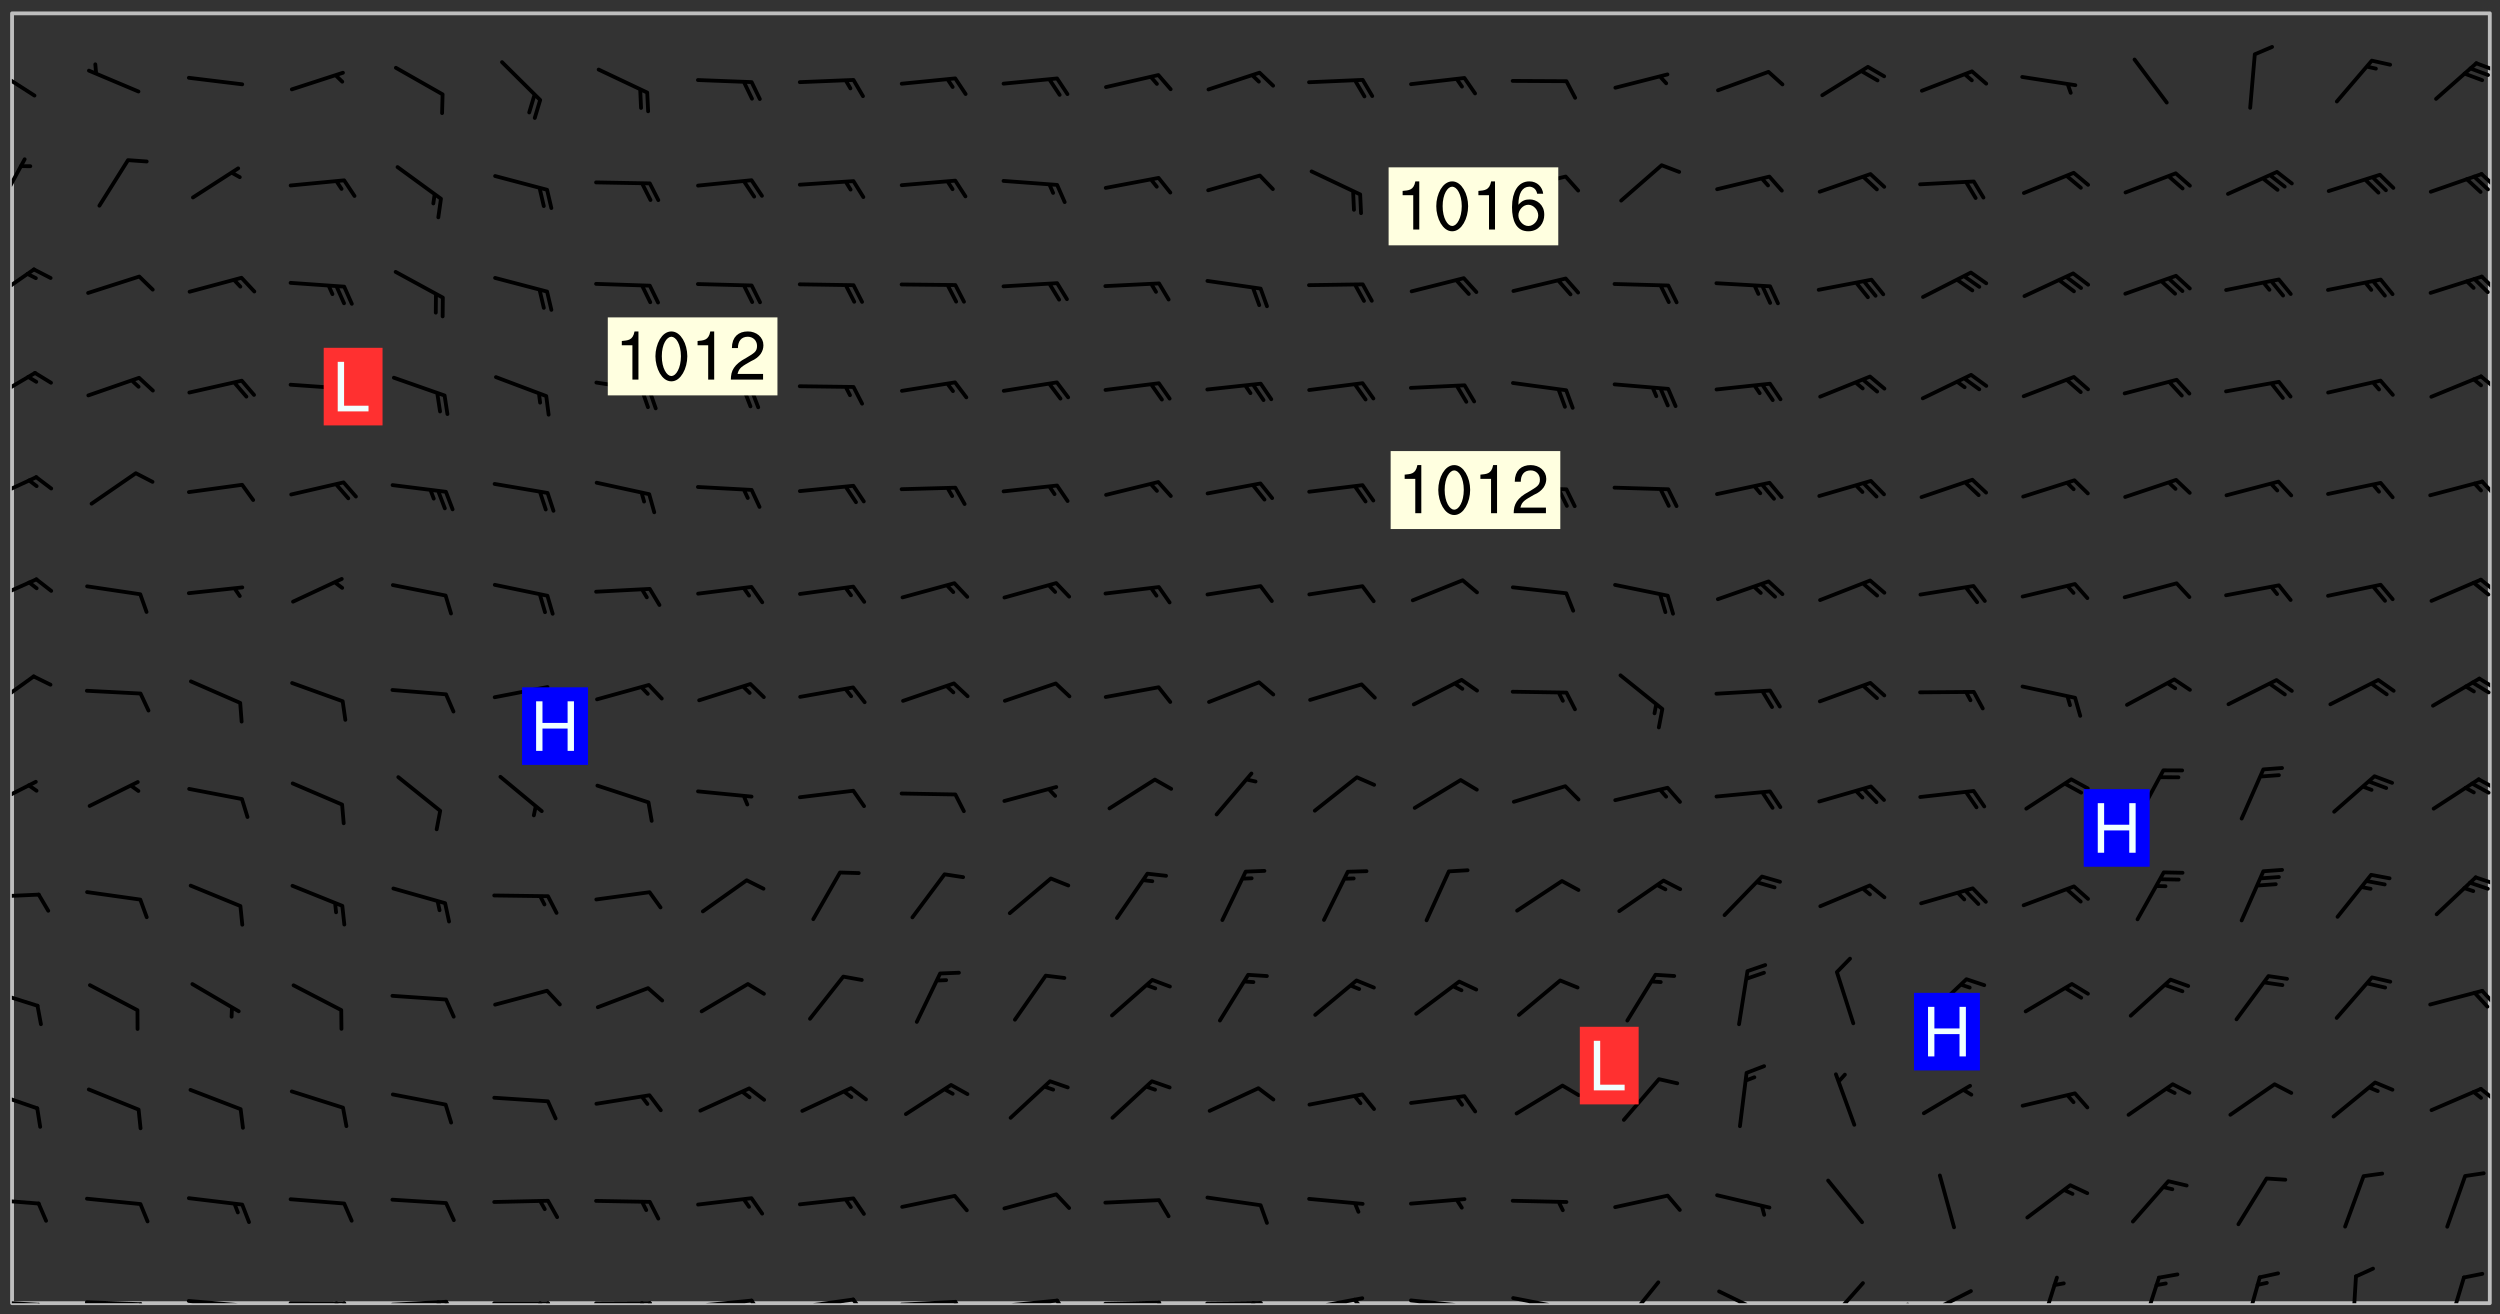 <svg xmlns="http://www.w3.org/2000/svg" role="img" xmlns:xlink="http://www.w3.org/1999/xlink" viewBox="142.45 309.95 326.84 171.84"><rect x="142.45" y="309.95" width="326.84" height="171.84" fill="#333333" stroke="none"/><defs><clipPath id="clip2"><path d="M 144 311.672 L 468 311.672 L 468 480.328 L 144 480.328 Z M 144 311.672"/></clipPath><clipPath id="clip3"><path d="M 144 479 L 148 479 L 148 480.328 L 144 480.328 Z M 144 479"/></clipPath><clipPath id="clip4"><path d="M 147 480 L 149 480 L 149 480.328 L 147 480.328 Z M 147 480"/></clipPath><clipPath id="clip5"><path d="M 153 479 L 162 479 L 162 480.328 L 153 480.328 Z M 153 479"/></clipPath><clipPath id="clip6"><path d="M 160 480 L 163 480 L 163 480.328 L 160 480.328 Z M 160 480"/></clipPath><clipPath id="clip7"><path d="M 166 479 L 175 479 L 175 480.328 L 166 480.328 Z M 166 479"/></clipPath><clipPath id="clip8"><path d="M 173 480 L 176 480 L 176 480.328 L 173 480.328 Z M 173 480"/></clipPath><clipPath id="clip9"><path d="M 180 480 L 188 480 L 188 480.328 L 180 480.328 Z M 180 480"/></clipPath><clipPath id="clip10"><path d="M 187 480 L 189 480 L 189 480.328 L 187 480.328 Z M 187 480"/></clipPath><clipPath id="clip11"><path d="M 186 480 L 188 480 L 188 480.328 L 186 480.328 Z M 186 480"/></clipPath><clipPath id="clip12"><path d="M 193 479 L 202 479 L 202 480.328 L 193 480.328 Z M 193 479"/></clipPath><clipPath id="clip13"><path d="M 200 479 L 203 479 L 203 480.328 L 200 480.328 Z M 200 479"/></clipPath><clipPath id="clip14"><path d="M 199 479 L 201 479 L 201 480.328 L 199 480.328 Z M 199 479"/></clipPath><clipPath id="clip15"><path d="M 206 480 L 215 480 L 215 480.328 L 206 480.328 Z M 206 480"/></clipPath><clipPath id="clip16"><path d="M 213 480 L 216 480 L 216 480.328 L 213 480.328 Z M 213 480"/></clipPath><clipPath id="clip17"><path d="M 212 480 L 214 480 L 214 480.328 L 212 480.328 Z M 212 480"/></clipPath><clipPath id="clip18"><path d="M 220 480 L 228 480 L 228 480.328 L 220 480.328 Z M 220 480"/></clipPath><clipPath id="clip19"><path d="M 227 480 L 229 480 L 229 480.328 L 227 480.328 Z M 227 480"/></clipPath><clipPath id="clip20"><path d="M 226 480 L 228 480 L 228 480.328 L 226 480.328 Z M 226 480"/></clipPath><clipPath id="clip21"><path d="M 233 479 L 241 479 L 241 480.328 L 233 480.328 Z M 233 479"/></clipPath><clipPath id="clip22"><path d="M 240 479 L 243 479 L 243 480.328 L 240 480.328 Z M 240 479"/></clipPath><clipPath id="clip23"><path d="M 246 479 L 255 479 L 255 480.328 L 246 480.328 Z M 246 479"/></clipPath><clipPath id="clip24"><path d="M 253 479 L 256 479 L 256 480.328 L 253 480.328 Z M 253 479"/></clipPath><clipPath id="clip25"><path d="M 260 479 L 268 479 L 268 480.328 L 260 480.328 Z M 260 479"/></clipPath><clipPath id="clip26"><path d="M 267 479 L 269 479 L 269 480.328 L 267 480.328 Z M 267 479"/></clipPath><clipPath id="clip27"><path d="M 273 479 L 281 479 L 281 480.328 L 273 480.328 Z M 273 479"/></clipPath><clipPath id="clip28"><path d="M 280 479 L 283 479 L 283 480.328 L 280 480.328 Z M 280 479"/></clipPath><clipPath id="clip29"><path d="M 286 480 L 295 480 L 295 480.328 L 286 480.328 Z M 286 480"/></clipPath><clipPath id="clip30"><path d="M 293 480 L 296 480 L 296 480.328 L 293 480.328 Z M 293 480"/></clipPath><clipPath id="clip31"><path d="M 300 480 L 308 480 L 308 480.328 L 300 480.328 Z M 300 480"/></clipPath><clipPath id="clip32"><path d="M 306 480 L 308 480 L 308 480.328 L 306 480.328 Z M 306 480"/></clipPath><clipPath id="clip33"><path d="M 313 479 L 321 479 L 321 480.328 L 313 480.328 Z M 313 479"/></clipPath><clipPath id="clip34"><path d="M 319 479 L 321 479 L 321 480.328 L 319 480.328 Z M 319 479"/></clipPath><clipPath id="clip35"><path d="M 326 479 L 335 479 L 335 480.328 L 326 480.328 Z M 326 479"/></clipPath><clipPath id="clip36"><path d="M 332 480 L 334 480 L 334 480.328 L 332 480.328 Z M 332 480"/></clipPath><clipPath id="clip37"><path d="M 340 479 L 348 479 L 348 480.328 L 340 480.328 Z M 340 479"/></clipPath><clipPath id="clip38"><path d="M 354 477 L 360 477 L 360 480.328 L 354 480.328 Z M 354 477"/></clipPath><clipPath id="clip39"><path d="M 366 478 L 374 478 L 374 480.328 L 366 480.328 Z M 366 478"/></clipPath><clipPath id="clip40"><path d="M 381 477 L 387 477 L 387 480.328 L 381 480.328 Z M 381 477"/></clipPath><clipPath id="clip41"><path d="M 393 478 L 401 478 L 401 480.328 L 393 480.328 Z M 393 478"/></clipPath><clipPath id="clip42"><path d="M 391 480 L 395 480 L 395 480.328 L 391 480.328 Z M 391 480"/></clipPath><clipPath id="clip43"><path d="M 408 476 L 412 476 L 412 480.328 L 408 480.328 Z M 408 476"/></clipPath><clipPath id="clip44"><path d="M 422 476 L 425 476 L 425 480.328 L 422 480.328 Z M 422 476"/></clipPath><clipPath id="clip45"><path d="M 435 476 L 439 476 L 439 480.328 L 435 480.328 Z M 435 476"/></clipPath><clipPath id="clip46"><path d="M 449 476 L 451 476 L 451 480.328 L 449 480.328 Z M 449 476"/></clipPath><clipPath id="clip47"><path d="M 462 476 L 465 476 L 465 480.328 L 462 480.328 Z M 462 476"/></clipPath><clipPath id="clip48"><path d="M 144 466 L 148 466 L 148 468 L 144 468 Z M 144 466"/></clipPath><clipPath id="clip49"><path d="M 144 452 L 148 452 L 148 456 L 144 456 Z M 144 452"/></clipPath><clipPath id="clip50"><path d="M 466 452 L 468 452 L 468 455 L 466 455 Z M 466 452"/></clipPath><clipPath id="clip51"><path d="M 144 439 L 148 439 L 148 442 L 144 442 Z M 144 439"/></clipPath><clipPath id="clip52"><path d="M 466 439 L 468 439 L 468 442 L 466 442 Z M 466 439"/></clipPath><clipPath id="clip53"><path d="M 144 426 L 148 426 L 148 428 L 144 428 Z M 144 426"/></clipPath><clipPath id="clip54"><path d="M 465 424 L 468 424 L 468 426 L 465 426 Z M 465 424"/></clipPath><clipPath id="clip55"><path d="M 144 411 L 148 411 L 148 416 L 144 416 Z M 144 411"/></clipPath><clipPath id="clip56"><path d="M 466 411 L 468 411 L 468 414 L 466 414 Z M 466 411"/></clipPath><clipPath id="clip57"><path d="M 465 412 L 468 412 L 468 414 L 465 414 Z M 465 412"/></clipPath><clipPath id="clip58"><path d="M 144 398 L 148 398 L 148 403 L 144 403 Z M 144 398"/></clipPath><clipPath id="clip59"><path d="M 466 398 L 468 398 L 468 401 L 466 401 Z M 466 398"/></clipPath><clipPath id="clip60"><path d="M 465 398 L 468 398 L 468 401 L 465 401 Z M 465 398"/></clipPath><clipPath id="clip61"><path d="M 144 385 L 148 385 L 148 389 L 144 389 Z M 144 385"/></clipPath><clipPath id="clip62"><path d="M 466 385 L 468 385 L 468 388 L 466 388 Z M 466 385"/></clipPath><clipPath id="clip63"><path d="M 465 385 L 468 385 L 468 388 L 465 388 Z M 465 385"/></clipPath><clipPath id="clip64"><path d="M 144 372 L 148 372 L 148 376 L 144 376 Z M 144 372"/></clipPath><clipPath id="clip65"><path d="M 466 372 L 468 372 L 468 375 L 466 375 Z M 466 372"/></clipPath><clipPath id="clip66"><path d="M 144 358 L 148 358 L 148 363 L 144 363 Z M 144 358"/></clipPath><clipPath id="clip67"><path d="M 466 358 L 468 358 L 468 361 L 466 361 Z M 466 358"/></clipPath><clipPath id="clip68"><path d="M 144 344 L 148 344 L 148 350 L 144 350 Z M 144 344"/></clipPath><clipPath id="clip69"><path d="M 466 345 L 468 345 L 468 349 L 466 349 Z M 466 345"/></clipPath><clipPath id="clip70"><path d="M 144 330 L 146 330 L 146 338 L 144 338 Z M 144 330"/></clipPath><clipPath id="clip71"><path d="M 466 332 L 468 332 L 468 335 L 466 335 Z M 466 332"/></clipPath><clipPath id="clip72"><path d="M 144 318 L 148 318 L 148 323 L 144 323 Z M 144 318"/></clipPath><clipPath id="clip73"><path d="M 465 317 L 468 317 L 468 320 L 465 320 Z M 465 317"/></clipPath><g id="surface71" clip-path="url(#clip1)"><path fill="#fff" fill-opacity="0" fill-rule="evenodd" d="M 0 0 L 1000 0 L 1000 1000 L 0 1000 Z M 0 0"/><path fill="#d3d3d3" fill-opacity="0" fill-rule="evenodd" d="M162.152 355.867L161.918 356.16 161.977 356.395 162.094 356.566 162.27 356.801 162.562 357.148 162.676 357.207 162.793 357.035 162.852 356.801 163.027 356.625 163.492 356.449 164.191 356.449 164.426 356.742 164.715 357.559 164.773 357.734 164.949 357.965 165.301 358.199 166 358.898 166.172 359.074 166.406 359.422 166.641 359.832 166.93 360.414 167.34 360.879 167.57 361.113 167.805 361.289 167.922 361.52 168.098 361.812 168.27 362.977 168.27 363.211 168.328 363.5 168.387 363.617 168.504 363.734 168.852 364.145 168.969 364.316 169.145 364.492 169.32 364.727 169.438 364.898 169.609 365.25 169.668 365.484 169.902 365.891 170.137 365.832 169.961 366.008 169.902 366.938 169.32 366.938 169.086 366.824 168.738 366.938 168.621 367.055 168.562 367.348 168.504 367.523 168.387 367.695 167.922 367.988 167.863 368.223 167.805 368.336 167.805 368.98 167.863 369.152 167.863 369.562 167.922 369.621 167.922 370.027 167.98 370.434 168.098 370.609 168.156 370.668 168.387 371.309 168.328 371.602 168.328 372.301 168.27 372.883 168.27 373.117 168.211 373.348 168.156 373.699 168.156 375.621 168.211 375.738 168.637 375.738 168.27 375.855 168.246 376.207 169.137 377.375 170.879 377.914 172.219 378.273 172.219 378.812 172.309 379.621 172.844 380.336 174.363 380.605 175.254 380.52 175.344 381.684 175.879 381.863 177.039 381.684 179.094 380.699 180.254 380.336 182.133 380.16 183.828 379.98 183.648 380.699 182.133 380.785 180.883 380.875 180.078 381.145 179.004 381.953 179.273 382.672 179.809 383.57 179.629 384.195 179.363 385.004 179.629 386.082 180.254 386.98 181.059 387.16 182.309 386.98 182.043 387.703 182.141 388.207 182.195 388.5 182.195 388.672 182.254 388.965 182.254 389.371 182.43 389.488 182.781 389.605 183.188 389.605 183.48 389.43 183.594 389.312 183.652 389.195 183.77 388.965 183.828 388.789 184.18 388.324 184.41 388.148 184.586 388.09 184.762 388.148 184.82 388.324 184.938 389.312 184.992 389.781 185.051 389.953 185.168 390.188 185.344 390.246 186.16 390.305 186.449 390.305 186.566 390.539 186.625 390.945 186.684 391.297 186.684 392.402 186.801 392.695 186.918 393.043 187.207 393.742 187.383 394.094 187.965 394.848 188.316 395.023 188.488 395.082 188.957 395.316 189.598 395.781 189.945 396.016 190.238 396.191 190.531 396.246 190.762 396.309 191.578 396.656 191.871 396.832 191.984 397.004 192.336 397.355 192.453 397.531 192.977 398.172 192.977 398.461 193.035 398.812 193.035 399.16 193.094 399.512 193.152 399.801 193.27 399.859 193.441 399.918 193.617 399.918 194.199 400.152 194.375 400.27 194.551 400.559 194.727 400.793 194.84 401.027 195.133 401.258 195.25 401.375 195.25 401.785 195.309 401.84 195.598 402.074 195.832 402.191 195.891 402.309 196.008 402.48 196.066 402.598 196.297 402.832 196.355 403.008 196.59 403.066 196.707 403.125 196.59 403.238 196.531 403.355 196.531 403.473 196.414 403.766 196.297 404.055 196.297 404.637 196.473 404.754 196.59 404.812 196.648 404.93 196.766 405.047 196.879 405.105 197.055 405.453 197.113 405.805 197.172 406.211 197.172 406.387 197.113 406.562 196.996 407.262 196.996 407.434 197.113 407.609 197.406 407.902 197.812 407.902 197.988 408.02 198.105 408.191 198.223 408.484 198.223 408.719 197.695 408.719 197.465 408.484 197.23 408.484 197.055 408.543 196.996 409.242 197.055 409.59 197.172 409.766 197.348 410.176 197.465 410.406 197.754 410.875 197.93 410.93 198.453 410.93 198.688 410.988 199.445 411.629 199.504 411.922 199.504 412.156 199.562 412.215 199.793 412.562 199.793 412.914 199.676 413.086 199.676 413.379 199.969 413.668 200.262 413.844 200.434 413.902 200.727 414.078 201.02 414.195 201.602 414.602 201.891 414.836 202.184 415.012 202.402 415.172 202.418 415.184 202.648 415.359 203.289 415.883 203.465 416.117 203.582 416.293 203.758 416.469 203.871 416.641 203.871 417.281 203.988 417.457 204.457 417.574 205.039 417.691 205.273 417.75 205.504 417.863 205.797 417.98 205.91 418.039 206.496 418.391 206.785 418.562 206.961 418.625 207.137 418.68 207.312 418.738 208.012 419.09 208.301 419.266 208.535 419.32 208.824 419.496 209.059 419.613 209.699 420.02 209.992 420.137 210.164 420.195 210.398 420.254 210.809 420.312 211.039 420.371 211.273 420.488 211.332 420.66 210.922 420.836 211.391 420.895 211.449 421.188 211.562 421.422 211.738 421.477 211.973 421.535 212.148 421.594 212.555 421.711 213.195 421.945 213.312 422.117 213.371 422.352 213.371 422.527 213.312 422.645 213.254 423.051 213.488 423.285 213.605 423.344 213.953 423.461 214.594 423.691 214.77 423.809 215.059 423.926 215.234 424.102 215.469 424.566 216.051 425.672 216.227 425.848 216.574 426.023 216.75 426.141 217.102 426.258 218.148 426.781 218.383 426.84 218.848 426.953 219.141 427.012 219.605 427.188 220.363 427.77 220.598 428.004 220.945 428.469 221.121 428.645 221.41 428.879 222.227 429.578 222.52 429.754 222.809 430.043 223.102 430.219 223.395 430.508 224.09 431.148 224.266 431.324 224.559 431.559 224.848 431.793 225.316 432.082 225.957 432.664 226.305 432.898 226.539 433.191 226.887 433.539 227.238 434.004 228.172 434.996 228.52 435.402 228.637 435.578 228.871 435.637 228.984 435.754 229.629 435.93 229.859 436.043 230.094 436.102 230.387 436.277 230.617 436.395 231.551 437.094 231.957 437.5 232.191 437.676 232.598 437.852 232.832 437.969 233.648 438.316 233.996 438.551 234.23 438.668 234.523 438.957 234.754 439.074 235.512 439.426 235.863 439.598 236.094 439.656 236.387 439.773 236.621 439.832 237.492 440.008 238.309 440.008 238.777 440.238 238.949 440.297 239.824 440.996 240.289 441.113 240.582 441.172 240.758 441.23 240.988 441.289 241.457 441.348 241.805 441.406 242.156 441.465 242.562 441.523 242.855 441.523 243.027 441.582 243.027 441.812 243.203 441.988 243.496 441.988 243.844 442.047 244.195 442.105 244.895 442.223 245.535 442.223 246 441.988 246.293 441.812 246.465 441.695 246.875 441.523 247.164 441.348 248.098 440.883 248.566 440.59 249.09 440.297 249.555 440.125 250.02 439.949 251.07 439.484 251.359 439.367 251.77 439.25 252.059 439.133 252.586 438.957 254.102 438.258 254.684 437.91 254.973 437.852 255.266 437.793 255.613 437.676 256.488 437.445 256.84 437.328 256.953 437.328 257.188 437.27 258.062 437.035 258.297 436.977 259.109 436.977 259.461 436.918 260.277 436.801 260.449 436.742 260.801 436.688 261.094 436.629 261.324 436.57 262.141 436.395 262.316 436.336 262.664 436.336 262.898 436.277 263.363 436.16 264.121 435.988 264.355 435.93 264.703 435.93 265.113 435.812 265.402 435.754 266.688 435.695 266.977 435.695 267.387 435.637 267.617 435.578 267.793 435.578 268.668 435.461 269.074 435.461 269.484 435.344 269.832 435.344 270.184 435.23 271.055 435.172 272.805 435.172 273.852 435.461 274.262 435.578 274.551 435.695 274.902 435.812 275.191 435.93 276.242 436.102 276.531 436.16 276.824 436.16 277.117 436.219 277.289 436.277 277.699 436.336 277.871 436.395 277.988 436.453 278.105 436.453 278.223 436.512 278.574 436.57 278.688 436.57 279.098 436.637 281.02 437.031 282.945 437.426 284.465 437.875 286.16 438.594 288.305 439.398 289.91 438.68 291.34 437.875 292.5 436.797 293.75 436.348 296.785 435.629 298.66 435.27 300.805 433.922 303.039 432.668 305.539 431.41 307.234 430.961 309.02 430.781 310.18 430.512 310.805 431.051 312.145 430.781 312.859 429.793 313.844 428.449 314.289 428.27 315.094 427.91 316.969 427.371 318.754 426.922 320.004 426.652 321.164 426.562 322.863 426.473 324.824 426.203 326.074 426.113 326.613 426.113 327.238 426.023 328.129 426.023 330.273 425.844 332.684 425.664 335.273 425.574 336.969 425.754 338.578 425.844 340.008 426.203 341.168 426.922 343.043 427.91 344.203 429.438 344.469 430.152 345.098 430.242 345.453 431.141 345.988 431.68 346.523 433.207 347.598 433.566 348.133 433.566 347.328 434.102 347.418 435.809 348.133 438.504 349.023 439.309 349.918 440.297 350.633 441.555 352.418 442.094 353.938 441.914 354.293 443.258 355.902 442.453 356.883 441.914 357.152 442.184 357.469 441.969 357.688 441.824 358.488 442.273 358.938 441.914 359.293 441.914 359.828 441.645 360.367 440.926 360.902 440.656 361.527 439.668 362.688 440.117 363.527 440.488 364.922 441.105 366.617 440.926 368.223 440.926 370.008 441.016 370.188 439.309 370.723 437.965 371.527 438.234 372.02 439.082 372.422 439.488 372.332 440.027 372.332 440.387 373.047 440.836 373.758 440.566 375.188 440.566 375.547 441.555 375.992 442.812 376.707 444.156 377.957 444.785 379.652 445.414 380.367 445.234 380.547 444.695 381.527 444.605 381.977 444.965 382.062 446.223 381.797 446.852 381.262 447.031 381.262 447.57 381.977 448.555 382.242 449.094 383.227 450.082 384.027 451.16 383.762 451.52 383.672 452.418 383.047 454.75 382.691 456.816 382.602 458.609 382.422 459.328 382.332 459.867 382.332 461.305 381.352 463.188 380.992 464.895 380.457 465.793 379.652 466.961 379.387 467.5 381.441 468.754 381.527 469.113 381.172 469.652 381.082 469.473 381.082 470.281 381.172 471.719 380.727 472.434 379.652 472.527 379.387 473.242 379.922 474.141 380.727 474.859 381.887 475.668 383.227 475.938 383.672 476.297 383.316 476.746 381.527 476.656 380.277 476.207 379.562 475.488 378.938 475.398 378.762 478.988 378.574 480.297 467.934 480.297 467.934 311.703 412.664 311.703 412.664 360.785 413.426 360.91 416.715 361.453 418.738 364.289 418.738 367.043 421.09 367.375 423.438 367.707 427.488 367.707 426.109 371.867 424.086 372.574 422.062 373.277 421.52 373.621 418.926 375.238 418.738 375.355 416.715 373.277 415.984 370.535 413.312 368.457 411.938 364.957 411.871 364.875 409.914 362.203 412.664 360.785 412.664 311.703 294.422 311.703 294.422 403.117 294.539 403.148 294.672 403.16 294.746 403.234 294.852 403.281 294.941 403.34 295.027 403.398 295.117 403.457 295.414 403.754 295.473 403.844 295.504 403.961 295.531 404.078 295.547 404.215 295.516 404.332 295.457 404.422 295.398 404.508 295.355 404.613 295.309 404.715 295.281 404.836 295.281 404.98 295.457 405.25 295.605 405.398 295.68 405.484 295.754 405.559 295.797 405.664 295.859 405.754 295.918 405.84 295.961 405.945 296.02 406.035 296.066 406.137 296.109 406.242 296.168 406.328 296.285 406.508 296.359 406.582 296.422 406.668 296.48 406.758 296.523 406.863 296.582 406.953 296.641 407.039 296.703 407.129 296.762 407.219 296.805 407.32 296.922 407.5 296.996 407.574 297.055 407.66 297.129 407.734 297.219 407.793 297.324 407.84 297.473 407.84 297.605 407.824 297.738 407.84 297.84 407.793 297.914 407.719 297.961 407.617 297.945 407.484 297.945 407.336 297.898 407.23 297.871 407.113 297.824 407.012 297.797 406.891 297.754 406.789 297.691 406.699 297.648 406.598 297.605 406.492 297.574 406.375 297.559 406.242 297.547 406.105 297.633 406.047 297.691 405.961 297.812 405.93 297.855 406.035 297.871 406.168 297.871 406.285 297.93 406.387 297.988 406.477 298.078 406.535 298.227 406.684 298.285 406.773 298.328 406.879 298.316 406.98 298.402 407.039 298.508 407.086 298.594 407.145 298.684 407.203 298.758 407.277 298.641 407.305 298.535 407.352 298.449 407.41 298.375 407.484 298.316 407.574 298.254 407.66 298.227 407.781 298.18 407.883 298.137 407.988 298.105 408.105 298.094 408.238 298.078 408.371 298.078 408.52 298.105 408.637 298.152 408.742 298.195 408.844 298.254 408.934 298.328 409.008 298.418 409.066 298.492 409.141 298.582 409.199 298.641 409.289 298.684 409.395 298.73 409.496 298.848 409.527 298.98 409.543 299.129 409.543 299.246 409.512 299.352 409.555 299.395 409.66 299.441 409.762 299.469 409.883 299.5 410 299.527 410.117 299.559 410.238 299.586 410.355 299.691 410.398 299.793 410.445 299.926 410.43 300.074 410.578 300.137 410.664 300.211 410.738 300.281 410.812 300.371 410.875 300.477 410.918 300.578 410.961 300.695 410.992 300.832 411.008 300.949 410.977 301.023 410.902 301.051 410.785 301.039 410.652 301.008 410.531 300.98 410.414 301.023 410.309 301.141 410.309 301.23 410.371 301.348 410.398 301.496 410.398 301.629 410.414 301.777 410.414 301.91 410.43 302.043 410.414 302.191 410.414 302.324 410.398 302.457 410.387 302.594 410.398 302.711 410.371 302.844 410.355 303.035 410.297 302.977 410.473 302.961 410.605 302.934 410.727 302.918 410.859 302.859 410.945 302.727 410.961 302.621 411.008 302.516 411.051 302.398 411.082 302.281 411.109 302.016 411.141 301.867 411.141 301.734 411.156 301.66 411.23 301.719 411.316 301.867 411.465 301.984 411.645 302.059 411.715 302.148 411.777 302.238 411.836 302.324 411.895 302.414 411.953 302.516 411.996 302.621 412.059 302.727 412.102 302.812 412.16 302.918 412.207 303.02 412.25 303.199 412.367 303.258 412.457 303.215 412.559 303.168 412.664 303.184 412.797 303.406 413.02 303.465 413.109 303.508 413.211 303.539 413.332 303.582 413.434 303.598 413.566 303.629 413.684 303.641 413.82 303.672 413.938 303.82 414.086 303.922 414.129 304.027 414.172 304.145 414.203 304.277 414.219 304.414 414.234 304.531 414.234 304.648 414.203 304.738 414.145 304.781 414.039 304.828 413.938 304.871 413.832 304.902 413.715 304.914 413.582 304.914 413.434 304.902 413.301 304.887 413.168 304.855 413.051 304.812 412.945 304.766 412.84 304.723 412.738 304.68 412.633 304.664 412.5 304.68 412.367 304.707 412.25 304.738 412.133 304.766 412.012 304.812 411.91 304.902 411.852 304.988 411.789 305.062 411.715 305.152 411.656 305.375 411.434 305.434 411.348 305.508 411.273 305.625 411.094 305.684 411.008 305.684 410.859 305.609 410.785 305.508 410.738 305.402 410.695 305.301 410.652 305.242 410.562 305.195 410.457 305.168 410.34 305.258 410.281 305.375 410.25 305.477 410.207 305.656 410.09 305.805 409.941 305.816 409.809 305.805 409.703 305.715 409.645 305.582 409.66 305.434 409.66 305.301 409.676 305.168 409.66 305.047 409.629 304.961 409.57 304.887 409.496 304.828 409.406 304.766 409.32 304.648 409.141 304.59 409.055 304.621 408.934 304.707 408.875 304.828 408.844 304.887 408.758 304.887 408.637 304.855 408.52 304.797 408.43 304.738 408.344 304.691 408.238 304.664 408.121 304.648 407.988 304.707 407.898 304.781 407.824 304.871 407.766 304.988 407.586 305.062 407.512 305.121 407.426 305.27 407.277 305.391 407.246 305.523 407.23 305.656 407.246 305.73 407.32 305.773 407.426 305.789 407.559 305.758 407.676 305.641 407.707 305.508 407.719 305.359 407.867 305.316 407.973 305.27 408.074 305.242 408.195 305.211 408.312 305.211 408.461 305.242 408.578 305.285 408.684 305.344 408.773 305.418 408.844 305.492 408.918 305.609 408.949 305.73 408.977 305.848 408.949 305.98 408.934 306.098 408.934 306.188 408.992 306.262 409.066 306.309 409.172 306.367 409.258 306.469 409.305 306.602 409.32 306.707 409.363 306.793 409.422 306.781 409.527 306.707 409.602 306.527 409.719 306.469 409.809 306.379 409.867 306.309 409.941 306.234 410.016 306.172 410.105 306.145 410.223 306.129 410.355 306.145 410.488 306.129 410.621 306.129 410.77 306.145 410.902 306.172 411.02 306.203 411.141 306.277 411.215 306.367 411.273 306.453 411.332 306.543 411.391 306.66 411.422 306.66 411.508 306.559 411.555 306.469 411.613 306.203 411.645 306.086 411.672 305.938 411.672 305.832 411.715 305.73 411.762 305.672 411.852 305.609 412.086 305.598 412.219 305.566 412.34 305.551 412.473 305.551 412.766 305.539 412.898 305.551 413.035 305.566 413.168 305.699 413.184 305.832 413.195 305.953 413.227 306.039 413.285 306.113 413.359 306.16 413.465 306.203 413.566 306.219 413.699 306.219 414.145 306.203 414.277 306.203 414.723 306.234 414.988 306.262 415.105 306.277 415.238 306.309 415.355 306.395 415.566 306.426 415.832 306.426 415.98 306.395 416.098 306.367 416.215 306.336 416.336 306.309 416.453 306.277 416.57 306.246 416.691 306.234 416.824 306.219 416.957 306.309 417.016 306.426 416.984 306.527 417 306.574 417.105 306.543 417.371 306.543 417.812 306.5 417.918 306.453 418.023 306.41 418.125 306.367 418.23 306.309 418.316 306.277 418.438 306.234 418.555 306.203 418.672 306.188 418.805 306.203 418.938 306.262 419.027 306.367 419.074 306.453 419.133 306.512 419.219 306.5 419.355 306.469 419.473 306.426 419.574 306.426 420.02 306.41 420.152 306.41 420.301 306.379 420.418 306.336 420.523 306.309 420.641 306.262 420.746 306.219 420.848 306.188 420.969 306.16 421.086 306.129 421.219 306.098 421.336 306.07 421.453 306.027 421.559 305.996 421.676 305.965 421.797 305.953 421.93 305.938 422.062 305.938 422.359 305.965 422.477 305.965 422.625 306.012 423.023 306.039 423.141 306.098 423.23 306.219 423.262 306.367 423.262 306.5 423.246 306.559 423.336 306.559 423.453 306.5 423.543 306.41 423.602 306.309 423.645 306.203 423.691 306.113 423.75 306.027 423.809 305.891 423.824 305.773 423.793 305.641 423.777 305.539 423.824 305.477 423.91 305.465 424.047 305.449 424.18 305.418 424.297 305.391 424.414 305.375 424.547 305.344 424.668 305.344 424.965 305.359 425.098 305.391 425.215 305.391 425.363 305.402 425.496 305.402 425.645 305.375 425.762 305.328 425.863 305.301 425.984 305.27 426.102 305.211 426.191 305.137 426.266 305.035 426.309 304.93 426.355 304.812 426.383 304.691 426.414 304.59 426.367 304.648 426.281 304.754 426.234 304.781 426.117 304.812 426 304.84 425.879 304.871 425.762 304.871 425.613 304.887 425.48 304.855 425.363 304.812 425.258 304.707 425.273 304.633 425.348 304.531 425.391 304.441 425.453 304.367 425.527 304.324 425.629 304.309 425.762 304.277 425.879 304.25 426 304.219 426.117 304.191 426.234 304.16 426.355 304.133 426.473 304.102 426.59 304.059 426.695 303.969 426.754 303.879 426.754 303.762 426.723 303.73 426.637 303.746 426.5 303.715 426.383 303.715 426.234 303.703 426.102 303.703 425.953 303.641 425.719 303.613 425.598 303.57 425.496 303.523 425.391 303.465 425.305 303.406 425.215 303.363 425.109 303.301 425.023 303.152 424.875 303.082 424.801 302.977 424.754 302.871 424.711 302.77 424.668 302.473 424.371 302.383 424.297 302.297 424.238 302.191 424.195 302.102 424.133 302.016 424.074 301.91 424.031 301.82 423.973 301.734 423.91 301.66 423.84 301.555 423.793 301.469 423.734 301.363 423.691 301.273 423.629 301.172 423.586 301.066 423.543 300.98 423.484 300.875 423.438 300.77 423.395 300.668 423.348 300.578 423.289 300.477 423.246 300.371 423.203 300.281 423.141 300.164 423.113 300.031 423.098 299.898 423.113 299.75 423.113 299.617 423.129 299.5 423.098 299.41 423.039 299.336 422.965 299.246 422.906 299.145 422.859 298.996 422.859 298.875 422.832 298.773 422.789 298.699 422.715 298.582 422.535 298.492 422.477 298.391 422.434 298.301 422.371 298.195 422.328 298.105 422.27 298.02 422.211 297.914 422.164 297.855 422.078 297.797 421.988 297.754 421.883 297.707 421.781 297.633 421.707 297.547 421.648 297.473 421.574 297.383 421.516 297.16 421.293 297.117 421.188 297.086 420.922 297.191 420.879 297.336 420.879 297.441 420.922 297.516 420.996 297.605 421.055 297.691 421.113 297.797 421.16 297.887 421.219 298.035 421.367 298.105 421.441 298.254 421.59 298.316 421.676 298.391 421.75 298.477 421.809 298.551 421.883 298.641 421.945 298.73 422.004 298.816 422.062 299.086 422.238 299.188 422.285 299.293 422.328 299.395 422.371 299.441 422.297 299.5 422.211 299.574 422.137 299.645 422.062 299.75 422.105 299.824 422.18 299.883 422.27 299.926 422.371 299.973 422.477 300.016 422.582 300.137 422.609 300.254 422.582 300.328 422.492 300.371 422.387 300.43 422.297 300.504 422.223 300.609 422.18 300.727 422.152 300.859 422.164 300.949 422.223 301.098 422.371 301.156 422.461 301.199 422.566 301.246 422.668 301.289 422.773 301.332 422.875 301.438 422.922 301.543 422.965 301.676 422.98 301.762 422.922 301.82 422.832 301.895 422.758 302 422.715 302.117 422.742 302.223 422.789 302.324 422.832 302.43 422.875 302.531 422.922 302.711 423.039 302.711 423.156 302.695 423.289 302.711 423.422 302.727 423.559 302.785 423.645 302.887 423.691 303.008 423.719 303.125 423.75 303.273 423.75 303.391 423.719 303.449 423.629 303.629 423.512 303.688 423.422 303.762 423.348 303.82 423.262 303.938 423.082 304.117 422.965 304.234 422.996 304.324 423.055 304.367 423.129 304.352 423.262 304.352 423.379 304.441 423.438 304.59 423.438 304.723 423.422 304.855 423.41 305.121 423.379 305.227 423.336 305.344 423.305 305.465 423.277 305.539 423.203 305.609 423.129 305.672 423.039 305.656 422.934 305.609 422.832 305.508 422.789 305.402 422.773 305.285 422.801 305.02 422.832 304.871 422.832 304.797 422.758 304.707 422.699 304.59 422.668 304.473 422.641 304.34 422.625 304.191 422.625 304.059 422.641 303.762 422.641 303.656 422.594 303.508 422.445 303.465 422.344 303.406 422.254 303.629 422.031 303.715 421.973 303.82 421.93 303.938 421.898 304.07 421.883 304.203 421.898 304.34 421.914 304.441 421.957 304.574 421.945 304.664 421.883 304.766 421.84 304.828 421.75 304.781 421.648 304.691 421.59 304.574 421.559 304.473 421.516 304.414 421.426 304.352 421.336 304.352 421.219 304.367 421.086 304.473 421.039 304.547 420.969 304.547 420.848 304.457 420.789 304.426 420.672 304.516 420.613 304.59 420.539 304.633 420.434 304.691 420.344 304.738 420.242 304.754 420.109 304.754 419.961 304.707 419.855 304.664 419.754 304.574 419.695 304.441 419.68 304.34 419.637 304.203 419.621 304.086 419.59 303.641 419.59 303.508 419.574 303.375 419.562 303.242 419.547 303.125 419.516 302.977 419.516 302.844 419.5 302.711 419.488 302.445 419.457 302.324 419.414 302.238 419.355 302.164 419.281 302.164 419.133 302.176 419 302.281 418.953 302.383 418.91 302.516 418.895 302.668 418.895 302.801 418.879 303.094 418.879 303.215 418.91 303.316 418.953 303.406 419.012 303.641 419.074 303.762 419.027 303.852 418.969 303.953 418.926 304.086 418.91 304.191 418.953 304.293 419 304.426 419.012 304.547 418.984 304.691 418.984 304.812 418.953 304.93 418.926 305.035 418.879 305.109 418.805 305.195 418.746 305.344 418.598 305.402 418.512 305.449 418.406 305.477 418.289 305.492 418.184 305.391 418.141 305.301 418.082 305.184 418.051 305.078 418.008 304.988 417.945 304.914 417.859 304.84 417.785 304.738 417.742 304.633 417.695 304.531 417.652 304.473 417.562 304.426 417.461 304.34 417.25 304.277 417.164 304.219 417.074 304.145 417 304.059 416.941 303.789 416.941 303.672 416.973 303.582 417.031 303.48 417.074 303.348 417.09 303.242 417.074 303.215 416.957 303.152 416.867 303.035 416.836 302.934 416.793 302.785 416.645 302.754 416.527 302.738 416.422 302.812 416.348 302.992 416.23 303.109 416.203 303.227 416.172 303.363 416.188 303.465 416.23 303.57 416.273 303.672 416.32 303.777 416.363 303.895 416.395 304.027 416.41 304.145 416.438 304.277 416.453 304.383 416.438 304.473 416.379 304.398 416.305 304.293 416.262 304.219 416.188 304.145 416.098 303.996 415.949 303.91 415.891 303.82 415.832 303.746 415.758 303.656 415.699 303.555 415.652 303.434 415.625 303.332 415.578 303.227 415.535 303.109 415.504 303.008 415.461 302.887 415.43 302.738 415.43 302.621 415.461 302.516 415.504 302.43 415.566 302.25 415.684 302.164 415.742 302.074 415.801 301.969 415.848 301.883 415.906 301.777 415.949 301.676 415.992 301.57 416.039 301.496 416.113 301.438 416.203 301.379 416.289 301.332 416.395 301.273 416.48 301.199 416.555 301.066 416.543 300.949 416.512 300.832 416.512 300.758 416.586 300.668 416.645 300.594 416.719 300.504 416.777 300.418 416.836 300.312 416.883 300.211 416.926 300.074 416.941 299.973 416.898 299.824 416.75 299.719 416.703 299.633 416.703 299.527 416.75 299.426 416.793 299.305 416.824 299.188 416.793 299.113 416.719 299.113 416.602 299.145 416.48 299.219 416.41 299.277 416.32 299.352 416.246 299.469 416.215 299.574 416.172 299.867 416.172 300 416.156 300.137 416.141 300.238 416.098 300.328 416.039 300.43 415.992 300.52 415.934 300.652 415.922 300.742 415.98 300.875 415.992 300.965 415.934 301.051 415.875 301.156 415.832 301.246 415.773 301.332 415.711 301.422 415.652 301.57 415.504 301.629 415.418 301.688 415.328 301.793 415.285 301.926 415.27 302.043 415.297 302.164 415.328 302.223 415.27 302.281 415.18 302.312 414.914 302.34 414.797 302.445 414.809 302.578 414.824 302.68 414.781 302.77 414.723 302.828 414.633 302.902 414.559 302.961 414.469 303.008 414.367 303.02 414.234 303.008 414.102 302.961 413.996 302.812 413.848 302.754 413.758 302.695 413.672 302.652 413.566 302.652 413.121 302.668 412.988 302.668 412.84 302.68 412.707 302.621 412.648 302.531 412.707 302.43 412.664 302.25 412.547 302.164 412.488 302.102 412.398 302.043 412.309 301.969 412.234 301.883 412.176 301.762 412.207 301.66 412.219 301.555 412.266 301.469 412.324 301.363 412.367 301.215 412.516 301.125 412.574 301.039 412.633 300.949 412.695 300.844 412.738 300.711 412.754 300.711 412.633 300.816 412.59 300.934 412.559 301.008 412.488 301.051 412.383 301.051 412.234 301.023 412.117 300.875 411.969 300.742 411.953 300.594 411.953 300.477 411.984 300.371 412.027 300.27 412.07 300.18 412.133 300.062 412.16 299.988 412.086 300 411.953 299.957 411.852 299.914 411.746 299.824 411.688 299.707 411.715 299.586 411.746 299.469 411.777 299.367 411.82 299.246 411.852 299.145 411.895 299.039 411.938 298.949 411.996 298.848 412.012 298.848 411.895 298.863 411.762 298.805 411.672 298.73 411.715 298.582 411.863 298.523 411.953 298.449 412.027 298.402 412.133 298.359 412.234 298.285 412.309 298.227 412.398 298.152 412.473 298.094 412.559 298.02 412.633 297.93 412.695 297.855 412.766 297.781 412.84 297.68 412.855 297.547 412.871 297.441 412.828 297.441 412.707 297.59 412.559 297.633 412.457 297.691 412.367 297.738 412.266 297.781 412.16 297.84 412.07 297.871 411.953 297.914 411.852 297.945 411.73 297.973 411.613 298.02 411.508 298.062 411.406 298.105 411.301 298.18 411.23 298.27 411.168 298.359 411.109 298.461 411.066 298.758 411.066 299.023 411.035 299.129 410.992 299.055 410.918 298.938 410.887 298.832 410.844 298.742 410.785 298.641 410.738 298.551 410.68 298.449 410.637 298.344 410.594 298.254 410.531 298.168 410.473 298.062 410.43 297.961 410.387 297.84 410.355 297.723 410.324 297.621 410.281 297.5 410.25 297.398 410.207 297.309 410.148 297.266 410.043 297.25 409.91 297.352 409.867 297.484 409.852 297.621 409.867 297.754 409.852 297.855 409.809 297.914 409.719 297.93 409.613 297.84 409.555 297.766 409.48 297.664 409.438 297.574 409.379 297.426 409.23 297.383 409.125 297.367 408.992 297.367 408.699 297.309 408.609 297.219 408.551 297.145 408.477 297.102 408.371 297.07 408.254 297.012 408.164 296.938 408.09 296.82 408.062 296.746 407.988 296.656 407.93 296.566 407.867 296.48 407.809 296.406 407.734 296.348 407.648 296.301 407.543 296.215 407.484 296.066 407.336 295.871 407.277 295.738 407.293 295.637 407.336 295.562 407.41 295.516 407.512 295.473 407.617 295.414 407.707 295.355 407.793 295.059 408.09 294.969 408.148 294.883 408.148 294.82 408.062 294.777 407.957 294.809 407.84 294.867 407.75 294.895 407.633 294.883 407.5 294.793 407.438 294.688 407.484 294.57 407.512 294.453 407.543 294.184 407.719 294.082 407.766 293.965 407.793 293.859 407.84 293.77 407.898 293.668 407.941 293.609 407.855 293.562 407.75 293.578 407.617 293.625 407.512 293.695 407.438 293.77 407.367 293.828 407.277 293.828 407.129 293.785 407.023 293.547 407.023 293.445 407.07 293.414 407.188 293.387 407.305 293.355 407.426 293.281 407.469 293.148 407.484 293.074 407.438 293.031 407.336 292.988 407.23 292.941 407.129 292.898 407.023 292.777 407.055 292.676 407.098 292.543 407.113 292.426 407.145 292.32 407.188 292.23 407.246 292.129 407.293 292.008 407.32 291.875 407.336 291.773 407.293 291.715 407.203 291.668 407.098 291.625 406.996 291.582 406.891 291.582 406.773 291.641 406.684 291.727 406.625 291.906 406.508 292.008 406.461 292.113 406.418 292.219 406.359 292.32 406.316 292.41 406.254 292.512 406.211 292.617 406.152 292.719 406.105 292.809 406.047 292.914 406.004 293.016 405.961 293.105 405.898 293.207 405.855 293.344 405.84 293.461 405.871 293.562 405.914 293.684 405.945 293.785 405.988 293.891 406.035 293.992 406.078 294.098 406.121 294.199 406.168 294.305 406.211 294.406 406.254 294.512 406.301 294.598 406.359 294.703 406.402 294.82 406.434 294.926 406.477 295.027 406.523 295.117 406.582 295.223 406.625 295.324 406.668 295.43 406.715 295.547 406.742 295.648 406.789 295.77 406.816 295.918 406.816 296.004 406.758 296.02 406.656 296.078 406.566 296.051 406.449 295.977 406.375 295.859 406.195 295.785 406.121 295.695 406.047 295.516 405.93 295.43 405.871 295.324 405.828 295.223 405.781 294.953 405.605 294.895 405.516 294.82 405.441 294.762 405.352 294.719 405.25 294.688 405.133 294.672 404.996 294.672 404.434 294.66 404.301 294.645 404.168 294.613 404.051 294.598 403.918 294.586 403.785 294.555 403.664 294.332 403.441 294.273 403.355 294.258 403.25 294.289 403.133 294.422 403.117 294.422 311.703 172.992 311.703 172.992 313.156 172.934 313.391 172.582 314.441 172.41 314.965 172.293 315.312 172.117 315.723 172 315.895 171.766 316.188 171.535 316.246 171.184 316.246 171.066 316.305 170.836 316.711 170.836 317.004 170.953 317.18 171.184 317.41 171.301 317.645 171.941 318.402 172.234 318.867 172.41 319.102 172.641 319.453 172.875 319.801 173.516 320.617 173.691 321.082 173.863 321.492 173.98 322.188 174.156 322.656 174.273 324.055 174.332 324.52 174.332 325.395 174.449 326.441 174.449 331.223 174.391 331.688 174.039 332.969 173.863 333.492 173.75 333.902 173.398 334.832 172.934 336 172.699 336.582 172.582 336.758 172.41 337.105 172.234 337.512 171.883 338.328 171.824 338.621 171.711 338.914 171.594 339.203 171.535 339.379 171.418 340.254 171.359 340.66 171.301 340.777 171.242 340.953 171.184 341.125 170.953 341.652 170.836 341.824 170.836 342.059 170.719 342.293 170.66 342.465 170.484 343.051 170.484 343.34 170.426 343.516 170.426 343.809 170.367 343.922 170.309 344.449 170.309 344.621 170.254 344.855 170.254 347.477 170.078 348.293 169.961 348.469 169.785 348.703 169.668 348.875 169.555 349.109 168.969 350.043 168.738 350.332 168.445 350.797 168.27 351.031 167.98 351.383 167.629 352.082 167.516 352.312 167.34 352.723 167.164 352.953 166.758 353.48 165.941 354.18 165.648 354.352 165.359 354.586 165.184 354.703 165.008 354.879 164.484 355.285 163.957 355.461 163.785 355.637 163.551 355.691 162.91 355.867 162.152 355.867M174.363 386.891L173.289 387.34 173.648 388.234 174.898 387.52 175.344 386.98 174.363 386.891"/><path fill="#d3d3d3" fill-opacity="0" fill-rule="evenodd" d="M201.508 416.598L200.613 416.598 201.062 417.227 202.043 417.586 202.848 417.496 203.293 416.508 203.117 416.598 202.402 416.242 201.508 416.598M356.129 475.668L356.07 475.145 356.07 474.852 356.184 474.559 356.242 474.328 356.711 473.859 356.824 473.859 356.941 473.746 357.059 473.688 357.234 473.688 357.469 473.629 357.816 473.629 358.051 473.688 358.168 473.746 358.398 473.918 358.457 474.094 358.574 474.676 358.574 474.969 358.457 475.145 358.285 475.434 358.109 475.609 357.582 476.133 357.352 476.367 357.234 476.426 357.059 476.426 356.941 476.367 356.535 476.074 356.359 475.957 356.242 475.898 356.184 475.785 356.129 475.668M362.77 464.711L362.711 464.539 362.711 463.43 362.77 463.258 362.945 463.199 363.117 463.141 363.293 463.141 363.527 463.082 363.645 463.141 363.703 463.84 363.645 464.012 363.527 464.188 363.41 464.246 363.176 464.77 363.062 464.828 362.828 464.828 362.77 464.711M372.383 450.32L372.266 450.145 372.266 449.445 372.559 448.57 372.676 448.398 372.852 448.047 372.965 447.816 373.082 447.523 373.434 446.766 373.551 446.535 373.723 446.301 373.898 446.301 374.016 446.242 374.656 446.242 374.773 446.301 375.008 446.535 375.18 446.648 375.531 446.941 375.648 447.059 375.762 447.234 375.762 447.348 375.879 447.406 375.996 447.523 375.996 448.223 375.938 448.398 375.938 448.629 375.879 448.805 375.531 449.855 375.414 450.086 375.297 450.32 375.18 450.379 374.949 450.613 374.309 450.902 373.434 450.902 373.023 450.785 372.383 450.32"/><path fill="none" stroke="#bebebe" stroke-linecap="round" stroke-linejoin="round" stroke-miterlimit="10" stroke-width=".5" d="M 431.957 354.305 L 108.027 354.305 L 108.027 185.68 L 431.957 185.68 L 431.957 354.305" transform="matrix(1 0 0 -1 36 666)"/><g clip-path="url(#clip2)"><path fill="#fff" fill-opacity="0" fill-rule="evenodd" d="M 144 311.672 L 144 480.328 L 468 480.328 L 468 311.672 L 144 311.672"/></g><g clip-path="url(#clip3)"><path fill="none" stroke="#000" stroke-linecap="round" stroke-linejoin="round" stroke-miterlimit="10" stroke-width=".5" d="M 111.508 185.469 L 104.492 185.875" transform="matrix(1 0 0 -1 36 666)"/></g><g clip-path="url(#clip4)"><path fill="none" stroke="#000" stroke-linecap="round" stroke-linejoin="round" stroke-miterlimit="10" stroke-width=".5" d="M 111.508 185.469 L 112.531 183.238" transform="matrix(1 0 0 -1 36 666)"/></g><g clip-path="url(#clip5)"><path fill="none" stroke="#000" stroke-linecap="round" stroke-linejoin="round" stroke-miterlimit="10" stroke-width=".5" d="M 124.828 185.543 L 117.805 185.801" transform="matrix(1 0 0 -1 36 666)"/></g><g clip-path="url(#clip6)"><path fill="none" stroke="#000" stroke-linecap="round" stroke-linejoin="round" stroke-miterlimit="10" stroke-width=".5" d="M 124.828 185.543 L 125.898 183.336" transform="matrix(1 0 0 -1 36 666)"/></g><g clip-path="url(#clip7)"><path fill="none" stroke="#000" stroke-linecap="round" stroke-linejoin="round" stroke-miterlimit="10" stroke-width=".5" d="M 138.133 185.375 L 131.129 185.969" transform="matrix(1 0 0 -1 36 666)"/></g><g clip-path="url(#clip8)"><path fill="none" stroke="#000" stroke-linecap="round" stroke-linejoin="round" stroke-miterlimit="10" stroke-width=".5" d="M 138.133 185.375 L 139.094 183.117" transform="matrix(1 0 0 -1 36 666)"/></g><g clip-path="url(#clip9)"><path fill="none" stroke="#000" stroke-linecap="round" stroke-linejoin="round" stroke-miterlimit="10" stroke-width=".5" d="M 151.457 185.66 L 144.434 185.68" transform="matrix(1 0 0 -1 36 666)"/></g><g clip-path="url(#clip10)"><path fill="none" stroke="#000" stroke-linecap="round" stroke-linejoin="round" stroke-miterlimit="10" stroke-width=".5" d="M 151.457 185.66 L 152.605 183.492" transform="matrix(1 0 0 -1 36 666)"/></g><g clip-path="url(#clip11)"><path fill="none" stroke="#000" stroke-linecap="round" stroke-linejoin="round" stroke-miterlimit="10" stroke-width=".5" d="M 150.438 185.664 L 151.008 184.578" transform="matrix(1 0 0 -1 36 666)"/></g><g clip-path="url(#clip12)"><path fill="none" stroke="#000" stroke-linecap="round" stroke-linejoin="round" stroke-miterlimit="10" stroke-width=".5" d="M 164.77 185.859 L 157.75 185.484" transform="matrix(1 0 0 -1 36 666)"/></g><g clip-path="url(#clip13)"><path fill="none" stroke="#000" stroke-linecap="round" stroke-linejoin="round" stroke-miterlimit="10" stroke-width=".5" d="M 164.77 185.859 L 166.035 183.758" transform="matrix(1 0 0 -1 36 666)"/></g><g clip-path="url(#clip14)"><path fill="none" stroke="#000" stroke-linecap="round" stroke-linejoin="round" stroke-miterlimit="10" stroke-width=".5" d="M 163.746 185.805 L 164.379 184.754" transform="matrix(1 0 0 -1 36 666)"/></g><g clip-path="url(#clip15)"><path fill="none" stroke="#000" stroke-linecap="round" stroke-linejoin="round" stroke-miterlimit="10" stroke-width=".5" d="M 178.09 185.672 L 171.062 185.672" transform="matrix(1 0 0 -1 36 666)"/></g><g clip-path="url(#clip16)"><path fill="none" stroke="#000" stroke-linecap="round" stroke-linejoin="round" stroke-miterlimit="10" stroke-width=".5" d="M 178.09 185.672 L 179.242 183.504" transform="matrix(1 0 0 -1 36 666)"/></g><g clip-path="url(#clip17)"><path fill="none" stroke="#000" stroke-linecap="round" stroke-linejoin="round" stroke-miterlimit="10" stroke-width=".5" d="M 177.066 185.672 L 177.641 184.59" transform="matrix(1 0 0 -1 36 666)"/></g><g clip-path="url(#clip18)"><path fill="none" stroke="#000" stroke-linecap="round" stroke-linejoin="round" stroke-miterlimit="10" stroke-width=".5" d="M 191.402 185.688 L 184.375 185.652" transform="matrix(1 0 0 -1 36 666)"/></g><g clip-path="url(#clip19)"><path fill="none" stroke="#000" stroke-linecap="round" stroke-linejoin="round" stroke-miterlimit="10" stroke-width=".5" d="M 191.402 185.688 L 192.566 183.527" transform="matrix(1 0 0 -1 36 666)"/></g><g clip-path="url(#clip20)"><path fill="none" stroke="#000" stroke-linecap="round" stroke-linejoin="round" stroke-miterlimit="10" stroke-width=".5" d="M 190.383 185.684 L 190.965 184.602" transform="matrix(1 0 0 -1 36 666)"/></g><g clip-path="url(#clip21)"><path fill="none" stroke="#000" stroke-linecap="round" stroke-linejoin="round" stroke-miterlimit="10" stroke-width=".5" d="M 204.703 186.016 L 197.707 185.328" transform="matrix(1 0 0 -1 36 666)"/></g><g clip-path="url(#clip22)"><path fill="none" stroke="#000" stroke-linecap="round" stroke-linejoin="round" stroke-miterlimit="10" stroke-width=".5" d="M 204.703 186.016 L 206.062 183.973" transform="matrix(1 0 0 -1 36 666)"/></g><g clip-path="url(#clip23)"><path fill="none" stroke="#000" stroke-linecap="round" stroke-linejoin="round" stroke-miterlimit="10" stroke-width=".5" d="M 218 186.156 L 211.039 185.188" transform="matrix(1 0 0 -1 36 666)"/></g><g clip-path="url(#clip24)"><path fill="none" stroke="#000" stroke-linecap="round" stroke-linejoin="round" stroke-miterlimit="10" stroke-width=".5" d="M 218 186.156 L 219.441 184.172" transform="matrix(1 0 0 -1 36 666)"/></g><g clip-path="url(#clip25)"><path fill="none" stroke="#000" stroke-linecap="round" stroke-linejoin="round" stroke-miterlimit="10" stroke-width=".5" d="M 231.344 185.852 L 224.328 185.492" transform="matrix(1 0 0 -1 36 666)"/></g><g clip-path="url(#clip26)"><path fill="none" stroke="#000" stroke-linecap="round" stroke-linejoin="round" stroke-miterlimit="10" stroke-width=".5" d="M 231.344 185.852 L 232.605 183.746" transform="matrix(1 0 0 -1 36 666)"/></g><g clip-path="url(#clip27)"><path fill="none" stroke="#000" stroke-linecap="round" stroke-linejoin="round" stroke-miterlimit="10" stroke-width=".5" d="M 244.648 186.016 L 237.652 185.324" transform="matrix(1 0 0 -1 36 666)"/></g><g clip-path="url(#clip28)"><path fill="none" stroke="#000" stroke-linecap="round" stroke-linejoin="round" stroke-miterlimit="10" stroke-width=".5" d="M 244.648 186.016 L 246.008 183.973" transform="matrix(1 0 0 -1 36 666)"/></g><g clip-path="url(#clip29)"><path fill="none" stroke="#000" stroke-linecap="round" stroke-linejoin="round" stroke-miterlimit="10" stroke-width=".5" d="M 257.977 185.746 L 250.953 185.598" transform="matrix(1 0 0 -1 36 666)"/></g><g clip-path="url(#clip30)"><path fill="none" stroke="#000" stroke-linecap="round" stroke-linejoin="round" stroke-miterlimit="10" stroke-width=".5" d="M 257.977 185.746 L 259.176 183.602" transform="matrix(1 0 0 -1 36 666)"/></g><g clip-path="url(#clip31)"><path fill="none" stroke="#000" stroke-linecap="round" stroke-linejoin="round" stroke-miterlimit="10" stroke-width=".5" d="M 271.293 185.711 L 264.266 185.633" transform="matrix(1 0 0 -1 36 666)"/></g><g clip-path="url(#clip32)"><path fill="none" stroke="#000" stroke-linecap="round" stroke-linejoin="round" stroke-miterlimit="10" stroke-width=".5" d="M 270.273 185.699 L 270.859 184.621" transform="matrix(1 0 0 -1 36 666)"/></g><g clip-path="url(#clip33)"><path fill="none" stroke="#000" stroke-linecap="round" stroke-linejoin="round" stroke-miterlimit="10" stroke-width=".5" d="M 284.547 186.324 L 277.645 185.02" transform="matrix(1 0 0 -1 36 666)"/></g><g clip-path="url(#clip34)"><path fill="none" stroke="#000" stroke-linecap="round" stroke-linejoin="round" stroke-miterlimit="10" stroke-width=".5" d="M 283.543 186.133 L 284.312 185.176" transform="matrix(1 0 0 -1 36 666)"/></g><g clip-path="url(#clip35)"><path fill="none" stroke="#000" stroke-linecap="round" stroke-linejoin="round" stroke-miterlimit="10" stroke-width=".5" d="M 297.906 185.305 L 290.918 186.039" transform="matrix(1 0 0 -1 36 666)"/></g><g clip-path="url(#clip36)"><path fill="none" stroke="#000" stroke-linecap="round" stroke-linejoin="round" stroke-miterlimit="10" stroke-width=".5" d="M 296.887 185.41 L 297.348 184.273" transform="matrix(1 0 0 -1 36 666)"/></g><g clip-path="url(#clip37)"><path fill="none" stroke="#000" stroke-linecap="round" stroke-linejoin="round" stroke-miterlimit="10" stroke-width=".5" d="M 311.172 184.996 L 304.277 186.348" transform="matrix(1 0 0 -1 36 666)"/></g><g clip-path="url(#clip38)"><path fill="none" stroke="#000" stroke-linecap="round" stroke-linejoin="round" stroke-miterlimit="10" stroke-width=".5" d="M 318.832 182.938 L 323.25 188.402" transform="matrix(1 0 0 -1 36 666)"/></g><g clip-path="url(#clip39)"><path fill="none" stroke="#000" stroke-linecap="round" stroke-linejoin="round" stroke-miterlimit="10" stroke-width=".5" d="M 337.512 184.129 L 331.199 187.215" transform="matrix(1 0 0 -1 36 666)"/></g><g clip-path="url(#clip40)"><path fill="none" stroke="#000" stroke-linecap="round" stroke-linejoin="round" stroke-miterlimit="10" stroke-width=".5" d="M 345.34 183.043 L 350.004 188.301" transform="matrix(1 0 0 -1 36 666)"/></g><g clip-path="url(#clip41)"><path fill="none" stroke="#000" stroke-linecap="round" stroke-linejoin="round" stroke-miterlimit="10" stroke-width=".5" d="M 357.852 184.082 L 364.121 187.258" transform="matrix(1 0 0 -1 36 666)"/></g><g clip-path="url(#clip42)"><path fill="none" stroke="#000" stroke-linecap="round" stroke-linejoin="round" stroke-miterlimit="10" stroke-width=".5" d="M 357.852 184.082 L 355.844 185.496" transform="matrix(1 0 0 -1 36 666)"/></g><g clip-path="url(#clip43)"><path fill="none" stroke="#000" stroke-linecap="round" stroke-linejoin="round" stroke-miterlimit="10" stroke-width=".5" d="M 375.363 189.02 L 373.238 182.32" transform="matrix(1 0 0 -1 36 666)"/></g><path fill="none" stroke="#000" stroke-linecap="round" stroke-linejoin="round" stroke-miterlimit="10" stroke-width=".5" d="M 375.055 188.047 L 376.262 188.27" transform="matrix(1 0 0 -1 36 666)"/><g clip-path="url(#clip44)"><path fill="none" stroke="#000" stroke-linecap="round" stroke-linejoin="round" stroke-miterlimit="10" stroke-width=".5" d="M 388.703 189.012 L 386.531 182.332" transform="matrix(1 0 0 -1 36 666)"/></g><path fill="none" stroke="#000" stroke-linecap="round" stroke-linejoin="round" stroke-miterlimit="10" stroke-width=".5" d="M388.703 189.012L391.121 189.438M388.387 188.039L389.594 188.254" transform="matrix(1 0 0 -1 36 666)"/><g clip-path="url(#clip45)"><path fill="none" stroke="#000" stroke-linecap="round" stroke-linejoin="round" stroke-miterlimit="10" stroke-width=".5" d="M 401.883 189.055 L 399.98 182.289" transform="matrix(1 0 0 -1 36 666)"/></g><path fill="none" stroke="#000" stroke-linecap="round" stroke-linejoin="round" stroke-miterlimit="10" stroke-width=".5" d="M401.883 189.055L404.277 189.578M401.605 188.07L402.805 188.332" transform="matrix(1 0 0 -1 36 666)"/><g clip-path="url(#clip46)"><path fill="none" stroke="#000" stroke-linecap="round" stroke-linejoin="round" stroke-miterlimit="10" stroke-width=".5" d="M 414.461 189.18 L 414.035 182.164" transform="matrix(1 0 0 -1 36 666)"/></g><path fill="none" stroke="#000" stroke-linecap="round" stroke-linejoin="round" stroke-miterlimit="10" stroke-width=".5" d="M 414.461 189.18 L 416.691 190.195" transform="matrix(1 0 0 -1 36 666)"/><g clip-path="url(#clip47)"><path fill="none" stroke="#000" stroke-linecap="round" stroke-linejoin="round" stroke-miterlimit="10" stroke-width=".5" d="M 428.57 189.035 L 426.551 182.305" transform="matrix(1 0 0 -1 36 666)"/></g><path fill="none" stroke="#000" stroke-linecap="round" stroke-linejoin="round" stroke-miterlimit="10" stroke-width=".5" d="M 428.57 189.035 L 430.977 189.516" transform="matrix(1 0 0 -1 36 666)"/><g clip-path="url(#clip48)"><path fill="none" stroke="#000" stroke-linecap="round" stroke-linejoin="round" stroke-miterlimit="10" stroke-width=".5" d="M 111.5 198.703 L 104.5 199.27" transform="matrix(1 0 0 -1 36 666)"/></g><path fill="none" stroke="#000" stroke-linecap="round" stroke-linejoin="round" stroke-miterlimit="10" stroke-width=".5" d="M111.5 198.703L112.473 196.449M124.812 198.637L117.82 199.336M124.812 198.637L125.742 196.367M138.117 198.566L131.141 199.406M138.117 198.566L139.004 196.277M137.102 198.688L137.547 197.543M151.449 198.707L144.441 199.266M151.449 198.707L152.426 196.457M164.766 198.766L157.754 199.207M164.766 198.766L165.781 196.531M178.09 199.066L171.062 198.906M178.09 199.066L179.289 196.926M177.066 199.043L177.668 197.973M191.402 198.922L184.379 199.051M191.402 198.922L192.516 196.734M190.383 198.941L190.938 197.848M204.695 199.402L197.715 198.57M204.695 199.402L206.094 197.387M203.68 199.281L204.379 198.273M218.012 199.375L211.027 198.598M218.012 199.375L219.395 197.348M216.996 199.262L217.688 198.246M231.273 199.707L224.398 198.266M231.273 199.707L232.848 197.82M244.543 199.906L237.762 198.066M244.543 199.906L246.223 198.117M257.977 199.152L250.957 198.82M257.977 199.152L259.23 197.043M271.258 198.484L264.305 199.488M271.258 198.484L272.086 196.172M284.594 198.66L277.598 199.312M283.578 198.754L284.047 197.621M297.91 199.281L290.91 198.691M296.895 199.195L297.559 198.164M311.238 198.906L304.215 199.066M310.215 198.93L310.766 197.832M324.473 199.738L317.609 198.234M324.473 199.738L326.062 197.867M337.777 198.18L330.938 199.793M336.781 198.414L337.094 197.23M349.887 196.262L345.453 201.711M361.914 195.598L360.059 202.375M377.109 201.098L371.492 196.875M377.109 201.098L379.332 200.059M376.293 200.484L377.402 199.965M389.938 201.625L385.297 196.348M389.938 201.625L392.324 201.059M389.262 200.859L390.453 200.574M402.773 201.977L399.09 195.996M402.773 201.977L405.223 201.82M415.457 202.285L413.039 195.688M415.457 202.285L417.887 202.621M428.73 202.301L426.391 195.672M428.73 202.301L431.16 202.664" transform="matrix(1 0 0 -1 36 666)"/><g clip-path="url(#clip49)"><path fill="none" stroke="#000" stroke-linecap="round" stroke-linejoin="round" stroke-miterlimit="10" stroke-width=".5" d="M 111.32 211.152 L 104.68 213.449" transform="matrix(1 0 0 -1 36 666)"/></g><path fill="none" stroke="#000" stroke-linecap="round" stroke-linejoin="round" stroke-miterlimit="10" stroke-width=".5" d="M111.32 211.152L111.703 208.73M124.57 210.984L118.059 213.621M124.57 210.984L124.824 208.543M137.91 211.043L131.352 213.562M137.91 211.043L138.211 208.605M151.293 211.238L144.598 213.363M151.293 211.238L151.738 208.824M164.711 211.637L157.809 212.965M164.711 211.637L165.43 209.289M178.082 212.07L171.07 212.535M178.082 212.07L179.086 209.832M191.359 212.859L184.422 211.746M191.359 212.859L192.84 210.902M190.352 212.695L191.09 211.719M204.402 213.758L198.008 210.844M204.402 213.758L206.348 212.266M203.473 213.336L204.445 212.59M217.703 213.793L211.34 210.812M217.703 213.793L219.664 212.32M216.777 213.359L217.758 212.621M230.789 214.207L224.883 210.395M230.789 214.207L232.93 213.012M229.93 213.652L231 213.055M243.727 214.691L238.574 209.91M243.727 214.691L246.043 213.887M242.977 213.996L244.137 213.594M257.047 214.688L251.887 209.914M257.047 214.688L259.363 213.879M256.293 213.992L257.453 213.59M270.969 213.781L264.594 210.82M270.969 213.781L272.926 212.301M284.547 212.969L277.645 211.637M284.547 212.969L286.086 211.059M283.543 212.773L284.312 211.82M297.895 212.746L290.926 211.855M297.895 212.746L299.312 210.742M296.883 212.617L297.59 211.617M310.727 214.125L304.723 210.477M310.727 214.125L312.84 212.875M323.336 214.965L318.746 209.641M323.336 214.965L325.727 214.422M334.789 215.789L333.922 208.816M334.789 215.789L337.082 216.664M334.664 214.773L335.809 215.211M346.469 215.602L348.875 209M346.82 214.641L347.641 215.555M364.008 214.094L357.965 210.508M363.129 213.57L364.176 212.934M377.719 213.109L370.883 211.492M377.719 213.109L379.34 211.266M376.727 212.875L377.535 211.953M390.504 214.301L384.727 210.301M390.504 214.301L392.684 213.176M389.664 213.719L390.754 213.156M403.824 214.297L398.039 210.309M403.824 214.297L406.004 213.164M416.965 214.527L411.527 210.074M416.965 214.527L419.227 213.582M416.172 213.879L417.305 213.406M430.789 213.691L424.336 210.914" transform="matrix(1 0 0 -1 36 666)"/><g clip-path="url(#clip50)"><path fill="none" stroke="#000" stroke-linecap="round" stroke-linejoin="round" stroke-miterlimit="10" stroke-width=".5" d="M 430.789 213.691 L 432.703 212.156" transform="matrix(1 0 0 -1 36 666)"/></g><path fill="none" stroke="#000" stroke-linecap="round" stroke-linejoin="round" stroke-miterlimit="10" stroke-width=".5" d="M 429.852 213.285 L 430.809 212.52" transform="matrix(1 0 0 -1 36 666)"/><g clip-path="url(#clip51)"><path fill="none" stroke="#000" stroke-linecap="round" stroke-linejoin="round" stroke-miterlimit="10" stroke-width=".5" d="M 111.352 224.562 L 104.648 226.672" transform="matrix(1 0 0 -1 36 666)"/></g><path fill="none" stroke="#000" stroke-linecap="round" stroke-linejoin="round" stroke-miterlimit="10" stroke-width=".5" d="M111.352 224.562L111.801 222.152M124.422 223.98L118.207 227.254M124.422 223.98L124.434 221.527M137.66 223.836L131.602 227.395M136.777 224.355L136.727 223.129M151.062 223.996L144.828 227.234M151.062 223.996L151.09 221.543M164.766 225.375L157.754 225.859M164.766 225.375L165.766 223.133M177.969 226.523L171.18 224.707M177.969 226.523L179.641 224.73M191.176 226.863L184.605 224.371M191.176 226.863L193.02 225.246M204.23 227.402L198.18 223.828M204.23 227.402L206.324 226.125M216.699 228.371L212.344 222.859M216.699 228.371L219.113 227.934M229.359 228.781L226.309 222.453M229.359 228.781L231.812 228.879M228.918 227.859L230.145 227.91M243.164 228.496L239.137 222.738M243.164 228.496L245.602 228.195M257.102 227.938L251.828 223.293M257.102 227.938L259.398 227.074M256.336 227.262L257.484 226.832M269.629 228.605L265.934 222.629M269.629 228.605L272.078 228.445M269.09 227.734L270.316 227.656M283.797 227.867L278.398 223.367M283.797 227.867L286.066 226.938M283.008 227.211L284.145 226.746M297.223 227.723L291.598 223.512M297.223 227.723L299.445 226.68M296.406 227.109L297.516 226.586M310.422 227.867L305.027 223.363M310.422 227.867L312.695 226.945M322.883 228.609L319.199 222.625M322.883 228.609L325.332 228.453M322.348 227.738L323.57 227.66M334.906 229.086L333.805 222.145M334.906 229.086L337.227 229.883M334.746 228.078L337.066 228.875M346.598 228.961L348.742 222.27M346.598 228.961L348.312 230.719M363.535 228.031L358.438 223.199M363.535 228.031L365.863 227.254M362.793 227.328L363.957 226.941M377.324 227.406L371.277 223.824M377.324 227.406L379.418 226.133M376.445 226.887L378.539 225.609M390.219 227.977L385.012 223.258M390.219 227.977L392.527 227.145M389.461 227.289L391.77 226.457M403.02 228.441L398.844 222.789M403.02 228.441L405.445 228.082M402.41 227.621L404.84 227.262M416.555 228.266L411.938 222.969M416.555 228.266L418.945 227.707M415.883 227.492L418.273 226.938M430.961 226.508L424.164 224.723" transform="matrix(1 0 0 -1 36 666)"/><g clip-path="url(#clip52)"><path fill="none" stroke="#000" stroke-linecap="round" stroke-linejoin="round" stroke-miterlimit="10" stroke-width=".5" d="M 430.961 226.508 L 432.625 224.707" transform="matrix(1 0 0 -1 36 666)"/></g><path fill="none" stroke="#000" stroke-linecap="round" stroke-linejoin="round" stroke-miterlimit="10" stroke-width=".5" d="M 429.973 226.25 L 431.637 224.445" transform="matrix(1 0 0 -1 36 666)"/><g clip-path="url(#clip53)"><path fill="none" stroke="#000" stroke-linecap="round" stroke-linejoin="round" stroke-miterlimit="10" stroke-width=".5" d="M 111.512 239.09 L 104.488 238.773" transform="matrix(1 0 0 -1 36 666)"/></g><path fill="none" stroke="#000" stroke-linecap="round" stroke-linejoin="round" stroke-miterlimit="10" stroke-width=".5" d="M111.512 239.09L112.758 236.98M124.793 238.441L117.836 239.422M124.793 238.441L125.633 236.137M137.879 237.598L131.379 240.266M137.879 237.598L138.125 235.156M151.203 237.621L144.688 240.242M151.203 237.621L151.465 235.18M150.258 238L150.387 236.781M164.641 237.973L157.879 239.891M164.641 237.973L165.156 235.574M163.656 238.25L163.914 237.051M178.09 238.883L171.062 238.98M178.09 238.883L179.211 236.703M177.066 238.898L177.629 237.805M191.371 239.406L184.41 238.457M191.371 239.406L192.805 237.418M204.07 240.965L198.34 236.898M204.07 240.965L206.266 239.863M216.266 241.98L212.777 235.883M216.266 241.98L218.719 241.906M229.938 241.746L225.734 236.117M229.938 241.746L232.363 241.375M243.836 241.199L238.465 236.664M243.836 241.199L246.113 240.285M256.457 241.828L252.477 236.035M256.457 241.828L258.895 241.551M255.875 240.984L257.098 240.844M269.305 242.098L266.258 235.766M269.305 242.098L271.754 242.195M268.859 241.176L270.086 241.227M282.652 242.082L279.539 235.781M282.652 242.082L285.102 242.156M282.199 241.164L283.426 241.203M295.867 242.129L292.953 235.734M295.867 242.129L298.316 242.277M310.656 240.867L304.793 236.996M310.656 240.867L312.812 239.695M323.934 240.926L318.148 236.934M323.934 240.926L326.113 239.801M323.09 240.348L324.18 239.781M336.805 241.453L331.91 236.41M336.805 241.453L339.16 240.77M336.09 240.719L338.449 240.035M350.91 240.289L344.43 237.574M350.91 240.289L352.812 238.738M349.969 239.895L350.918 239.117M364.359 239.91L357.613 237.953M364.359 239.91L366.07 238.148M363.379 239.625L365.09 237.863M362.398 239.34L363.25 238.461M377.594 240.164L371.012 237.699M377.594 240.164L379.43 238.535M376.633 239.805L378.473 238.18M389.332 241.996L385.902 235.863M389.332 241.996L391.785 241.945M388.832 241.105L391.285 241.055M388.332 240.215L389.559 240.188M402.352 242.145L399.512 235.719M402.352 242.145L404.797 242.324M401.938 241.211L404.383 241.391M401.523 240.273L403.973 240.453M416.441 241.676L412.051 236.188M416.441 241.676L418.852 241.223M415.805 240.875L418.215 240.422M415.164 240.078L416.371 239.852M430.113 241.344L425.008 236.52" transform="matrix(1 0 0 -1 36 666)"/><g clip-path="url(#clip54)"><path fill="none" stroke="#000" stroke-linecap="round" stroke-linejoin="round" stroke-miterlimit="10" stroke-width=".5" d="M 430.113 241.344 L 432.441 240.562" transform="matrix(1 0 0 -1 36 666)"/></g><path fill="none" stroke="#000" stroke-linecap="round" stroke-linejoin="round" stroke-miterlimit="10" stroke-width=".5" d="M429.371 240.645L431.699 239.859M428.629 239.941L429.793 239.551" transform="matrix(1 0 0 -1 36 666)"/><g clip-path="url(#clip55)"><path fill="none" stroke="#000" stroke-linecap="round" stroke-linejoin="round" stroke-miterlimit="10" stroke-width=".5" d="M 111.133 253.84 L 104.867 250.656" transform="matrix(1 0 0 -1 36 666)"/></g><path fill="none" stroke="#000" stroke-linecap="round" stroke-linejoin="round" stroke-miterlimit="10" stroke-width=".5" d="M110.223 253.375L111.227 252.672M124.461 253.809L118.168 250.684M123.547 253.355L124.543 252.641M138.082 251.586L131.18 252.91M138.082 251.586L138.805 249.238M151.176 250.863L144.715 253.629M151.176 250.863L151.383 248.422M164 250.047L158.523 254.449M164 250.047L163.539 247.633M177.277 250.004L171.871 254.492M176.492 250.656L176.242 249.453M191.23 251.152L184.551 253.34M191.23 251.152L191.648 248.734M204.703 251.906L197.707 252.59M203.684 252.004L204.152 250.871M218.008 252.672L211.031 251.82M218.008 252.672L219.414 250.66M231.348 252.184L224.324 252.309M231.348 252.184L232.461 250M244.543 253.16L237.758 251.332M243.555 252.895L244.395 252M257.434 254.129L251.5 250.363M257.434 254.129L259.566 252.918M270.059 254.922L265.504 249.57M269.395 254.145L270.594 253.879M283.848 254.43L278.344 250.062M283.848 254.43L286.098 253.445M297.414 254.07L291.406 250.426M297.414 254.07L299.523 252.812M311.09 253.266L304.363 251.227M311.09 253.266L312.82 251.527M324.461 253.059L317.621 251.438M324.461 253.059L326.082 251.215M323.465 252.82L324.273 251.898M337.855 252.582L330.859 251.914M337.855 252.582L339.207 250.535M336.836 252.484L338.188 250.438M351.047 253.227L344.297 251.266M351.047 253.227L352.754 251.465M350.062 252.941L351.773 251.18M349.082 252.656L349.938 251.777M364.477 252.641L357.496 251.852M364.477 252.641L365.867 250.617M363.461 252.527L364.852 250.504M377.246 254.164L371.359 250.328M377.246 254.164L379.395 252.98M376.387 253.605L378.535 252.422M389.281 255.34L385.953 249.152M389.281 255.34L391.734 255.328M388.797 254.441L391.25 254.426M402.348 255.461L399.516 249.031M402.348 255.461L404.793 255.645M401.934 254.527L404.383 254.707M416.883 254.566L411.609 249.926M416.883 254.566L419.18 253.703M416.117 253.891L418.414 253.027M415.348 253.219L416.496 252.785M430.504 254.164L424.617 250.328" transform="matrix(1 0 0 -1 36 666)"/><g clip-path="url(#clip56)"><path fill="none" stroke="#000" stroke-linecap="round" stroke-linejoin="round" stroke-miterlimit="10" stroke-width=".5" d="M 430.504 254.164 L 432.652 252.977" transform="matrix(1 0 0 -1 36 666)"/></g><g clip-path="url(#clip57)"><path fill="none" stroke="#000" stroke-linecap="round" stroke-linejoin="round" stroke-miterlimit="10" stroke-width=".5" d="M 429.648 253.605 L 431.797 252.418" transform="matrix(1 0 0 -1 36 666)"/></g><path fill="none" stroke="#000" stroke-linecap="round" stroke-linejoin="round" stroke-miterlimit="10" stroke-width=".5" d="M 428.793 253.047 L 429.867 252.453" transform="matrix(1 0 0 -1 36 666)"/><g clip-path="url(#clip58)"><path fill="none" stroke="#000" stroke-linecap="round" stroke-linejoin="round" stroke-miterlimit="10" stroke-width=".5" d="M 110.852 267.617 L 105.148 263.508" transform="matrix(1 0 0 -1 36 666)"/></g><path fill="none" stroke="#000" stroke-linecap="round" stroke-linejoin="round" stroke-miterlimit="10" stroke-width=".5" d="M110.852 267.617L113.051 266.535M124.824 265.379L117.805 265.742M124.824 265.379L125.863 263.156M137.852 264.156L131.41 266.969M137.852 264.156L138.039 261.711M151.25 264.371L144.641 266.754M151.25 264.371L151.598 261.941M164.762 265.277L157.758 265.844M164.762 265.277L165.734 263.027M178.023 266.23L171.125 264.895M177.02 266.035L177.793 265.082M191.277 266.5L184.504 264.621M191.277 266.5L192.965 264.723M190.289 266.227L191.137 265.336M204.555 266.625L197.855 264.496M204.555 266.625L206.309 264.91M203.578 266.316L204.457 265.457M217.98 266.176L211.062 264.945M217.98 266.176L219.492 264.246M216.973 265.996L217.73 265.031M231.16 266.703L224.512 264.422M231.16 266.703L232.953 265.027M230.191 266.371L231.09 265.531M244.477 266.695L237.824 264.43M244.477 266.695L246.266 265.012M257.922 266.199L251.012 264.926M257.922 266.199L259.445 264.277M271.051 266.848L264.512 264.277M271.051 266.848L272.914 265.254M284.461 266.574L277.73 264.547M284.461 266.574L286.188 264.836M297.539 267.164L291.285 263.957M297.539 267.164L299.551 265.762M296.629 266.699L297.633 265.996M311.238 265.504L304.215 265.617M311.238 265.504L312.355 263.32M310.219 265.52L310.773 264.43M323.777 263.359L318.305 267.762M323.777 263.359L323.32 260.949M322.98 264L322.754 262.797M337.863 265.77L330.848 265.355M337.863 265.77L339.141 263.676M336.844 265.711L338.121 263.613M350.969 266.77L344.371 264.355M350.969 266.77L352.797 265.133M350.012 266.418L351.836 264.781M364.5 265.59L357.473 265.535M364.5 265.59L365.668 263.43M363.477 265.582L364.062 264.5M377.738 264.824L370.867 266.297M377.738 264.824L378.41 262.465M376.738 265.039L377.074 263.859M390.711 267.227L384.523 263.898M390.711 267.227L392.75 265.863M389.809 266.742L390.832 266.062M404.07 267.141L397.793 263.984M404.07 267.141L406.074 265.723M403.156 266.68L405.16 265.262M417.379 267.152L411.113 263.973M417.379 267.152L419.387 265.738M416.469 266.688L418.477 265.277M430.594 267.332L424.527 263.789" transform="matrix(1 0 0 -1 36 666)"/><g clip-path="url(#clip59)"><path fill="none" stroke="#000" stroke-linecap="round" stroke-linejoin="round" stroke-miterlimit="10" stroke-width=".5" d="M 430.594 267.332 L 432.684 266.043" transform="matrix(1 0 0 -1 36 666)"/></g><g clip-path="url(#clip60)"><path fill="none" stroke="#000" stroke-linecap="round" stroke-linejoin="round" stroke-miterlimit="10" stroke-width=".5" d="M 429.711 266.816 L 431.801 265.527" transform="matrix(1 0 0 -1 36 666)"/></g><path fill="none" stroke="#000" stroke-linecap="round" stroke-linejoin="round" stroke-miterlimit="10" stroke-width=".5" d="M 428.828 266.301 L 429.875 265.656" transform="matrix(1 0 0 -1 36 666)"/><g clip-path="url(#clip61)"><path fill="none" stroke="#000" stroke-linecap="round" stroke-linejoin="round" stroke-miterlimit="10" stroke-width=".5" d="M 111.207 280.309 L 104.793 277.441" transform="matrix(1 0 0 -1 36 666)"/></g><path fill="none" stroke="#000" stroke-linecap="round" stroke-linejoin="round" stroke-miterlimit="10" stroke-width=".5" d="M111.207 280.309L113.145 278.801M110.273 279.895L111.242 279.141M124.789 278.359L117.84 279.395M124.789 278.359L125.609 276.047M138.125 279.254L131.137 278.5M137.105 279.145L137.797 278.129M151.129 280.363L144.762 277.391M150.203 279.93L151.184 279.195M164.707 278.191L157.812 279.562M164.707 278.191L165.414 275.844M178.016 278.164L171.137 279.59M178.016 278.164L178.703 275.809M177.016 278.371L177.703 276.016M191.398 279.059L184.383 278.691M191.398 279.059L192.664 276.957M190.379 279.008L191.012 277.957M204.691 279.316L197.719 278.438M204.691 279.316L206.105 277.309M203.676 279.188L204.383 278.184M218 279.355L211.039 278.398M218 279.355L219.438 277.367M216.988 279.219L217.707 278.223M231.223 279.805L224.445 277.949M231.223 279.805L232.906 278.02M230.238 279.535L231.078 278.641M244.535 279.82L237.766 277.93M244.535 279.82L246.227 278.047M243.551 279.547L244.395 278.66M257.953 279.301L250.977 278.453M257.953 279.301L259.359 277.289M256.938 279.18L257.641 278.172M271.25 279.426L264.312 278.328M271.25 279.426L272.727 277.469M284.566 279.414L277.625 278.34M284.566 279.414L286.039 277.449M297.672 280.188L291.152 277.566M297.672 280.188L299.547 278.605M311.219 278.488L304.234 279.266M311.219 278.488L312.125 276.207M324.484 278.172L317.598 279.582M324.484 278.172L325.176 275.816M323.48 278.375L324.176 276.023M337.672 280.039L331.039 277.715M337.672 280.039L339.477 278.375M336.707 279.699L338.512 278.035M335.742 279.363L336.645 278.531M350.945 280.156L344.398 277.598M350.945 280.156L352.805 278.559M349.992 279.785L351.852 278.188M364.453 279.438L357.52 278.316M364.453 279.438L365.938 277.484M363.445 279.273L364.93 277.32M377.719 279.695L370.883 278.059M377.719 279.695L379.344 277.855M376.723 279.457L377.535 278.535M391.012 279.789L384.223 277.965M391.012 279.789L392.684 277.992M404.383 279.527L397.48 278.227M404.383 279.527L405.918 277.613M403.379 279.34L404.145 278.383M417.684 279.598L410.809 278.156M417.684 279.598L419.258 277.711M416.684 279.387L418.258 277.504M430.789 280.262L424.332 277.492" transform="matrix(1 0 0 -1 36 666)"/><g clip-path="url(#clip62)"><path fill="none" stroke="#000" stroke-linecap="round" stroke-linejoin="round" stroke-miterlimit="10" stroke-width=".5" d="M 430.789 280.262 L 432.703 278.727" transform="matrix(1 0 0 -1 36 666)"/></g><g clip-path="url(#clip63)"><path fill="none" stroke="#000" stroke-linecap="round" stroke-linejoin="round" stroke-miterlimit="10" stroke-width=".5" d="M 429.852 279.859 L 431.766 278.324" transform="matrix(1 0 0 -1 36 666)"/></g><g clip-path="url(#clip64)"><path fill="none" stroke="#000" stroke-linecap="round" stroke-linejoin="round" stroke-miterlimit="10" stroke-width=".5" d="M 111.188 293.668 L 104.812 290.715" transform="matrix(1 0 0 -1 36 666)"/></g><path fill="none" stroke="#000" stroke-linecap="round" stroke-linejoin="round" stroke-miterlimit="10" stroke-width=".5" d="M111.188 293.668L113.145 292.184M110.262 293.238L111.238 292.496M124.207 294.184L118.422 290.199M124.207 294.184L126.387 293.055M138.109 292.668L131.148 291.715M138.109 292.668L139.547 290.68M151.367 292.984L144.523 291.402M151.367 292.984L152.98 291.133M150.371 292.754L151.984 290.902M164.746 291.754L157.773 292.629M164.746 291.754L165.621 289.461M163.73 291.883L164.605 289.59M162.719 292.008L163.156 290.863M178.039 291.602L171.113 292.781M178.039 291.602L178.809 289.27M177.031 291.773L177.801 289.441M191.324 291.441L184.457 292.941M191.324 291.441L191.984 289.078M190.324 291.66L190.656 290.477M204.715 292L197.695 292.383M204.715 292L205.746 289.777M203.691 292.059L204.211 290.945M218.016 292.539L211.023 291.844M218.016 292.539L219.379 290.496M217 292.438L218.359 290.395M231.348 292.289L224.324 292.094M231.348 292.289L232.559 290.156M230.324 292.262L230.934 291.195M244.645 292.574L237.656 291.809M244.645 292.574L246.023 290.547M243.629 292.461L244.316 291.449M257.879 293.031L251.055 291.352M257.879 293.031L259.516 291.203M256.883 292.789L257.703 291.875M271.234 292.844L264.328 291.539M271.234 292.844L272.766 290.93M270.23 292.656L271.762 290.738M284.582 292.621L277.609 291.762M284.582 292.621L285.992 290.613M283.566 292.496L284.977 290.488M297.875 292.77L290.945 291.613M297.875 292.77L299.367 290.82M296.867 292.602L297.613 291.629M311.238 292.078L304.215 292.305M311.238 292.078L312.32 289.875M310.215 292.113L311.297 289.91M324.555 292.086L317.527 292.297M324.555 292.086L325.637 289.883M323.531 292.117L324.617 289.914M337.793 292.93L330.922 291.453M337.793 292.93L339.371 291.055M336.793 292.715L338.375 290.84M335.793 292.5L336.582 291.562M351.043 293.176L344.297 291.207M351.043 293.176L352.758 291.422M350.062 292.891L351.777 291.133M349.082 292.605L349.938 291.727M364.312 293.328L357.66 291.059M364.312 293.328L366.102 291.648M363.344 292.996L365.133 291.316M377.648 293.258L370.953 291.125M377.648 293.258L379.406 291.543M376.676 292.949L377.551 292.09M390.949 293.309L384.285 291.078M390.949 293.309L392.727 291.617M389.98 292.984L390.867 292.137M404.328 293.086L397.535 291.297M404.328 293.086L405.996 291.281M403.34 292.824L404.172 291.926M417.684 292.918L410.809 291.469M417.684 292.918L419.258 291.035M416.684 292.707L417.473 291.766M430.957 293.09L424.164 291.297" transform="matrix(1 0 0 -1 36 666)"/><g clip-path="url(#clip65)"><path fill="none" stroke="#000" stroke-linecap="round" stroke-linejoin="round" stroke-miterlimit="10" stroke-width=".5" d="M 430.957 293.09 L 432.625 291.289" transform="matrix(1 0 0 -1 36 666)"/></g><path fill="none" stroke="#000" stroke-linecap="round" stroke-linejoin="round" stroke-miterlimit="10" stroke-width=".5" d="M 429.969 292.828 L 430.805 291.926" transform="matrix(1 0 0 -1 36 666)"/><g clip-path="url(#clip66)"><path fill="none" stroke="#000" stroke-linecap="round" stroke-linejoin="round" stroke-miterlimit="10" stroke-width=".5" d="M 111.027 307.293 L 104.973 303.719" transform="matrix(1 0 0 -1 36 666)"/></g><path fill="none" stroke="#000" stroke-linecap="round" stroke-linejoin="round" stroke-miterlimit="10" stroke-width=".5" d="M111.027 307.293L113.117 306.012M110.145 306.773L111.191 306.133M124.633 306.656L117.996 304.355M124.633 306.656L126.434 304.988M123.668 306.324L124.566 305.488M138.059 306.281L131.203 304.73M138.059 306.281L139.66 304.422M137.059 306.059L138.66 304.199M151.449 305.258L144.441 305.754M151.449 305.258L152.445 303.016M150.43 305.332L151.426 303.09M164.574 304.344L157.945 306.668M164.574 304.344L164.945 301.918M163.609 304.684L163.98 302.258M177.863 304.27L171.289 306.746M177.863 304.27L178.176 301.836M176.906 304.629L177.062 303.41M191.363 304.977L184.418 306.035M191.363 304.977L192.176 302.664M190.352 305.133L191.164 302.816M204.695 305.086L197.719 305.926M204.695 305.086L205.578 302.801M203.68 305.211L204.562 302.922M218.035 305.461L211.008 305.555M218.035 305.461L219.156 303.277M217.012 305.473L217.574 304.383M231.305 306.059L224.367 304.953M231.305 306.059L232.785 304.102M230.297 305.898L231.035 304.918M244.621 306.059L237.68 304.953M244.621 306.059L246.098 304.102M243.609 305.898L245.09 303.938M257.953 305.945L250.98 305.07M257.953 305.945L259.363 303.938M256.938 305.816L258.352 303.812M271.273 305.887L264.289 305.129M271.273 305.887L272.652 303.855M270.258 305.777L271.637 303.746M269.242 305.664L269.93 304.652M284.582 305.953L277.609 305.059M284.582 305.953L286 303.953M283.566 305.824L284.984 303.824M297.922 305.676L290.902 305.34M297.922 305.676L299.176 303.566M296.898 305.625L298.152 303.52M311.207 305.031L304.246 305.98M311.207 305.031L312.055 302.73M310.195 305.168L311.043 302.867M324.543 305.211L317.539 305.801M324.543 305.211L325.508 302.957M323.523 305.297L324.488 303.043M322.504 305.383L322.988 304.254M337.852 305.883L330.863 305.133M337.852 305.883L339.227 303.852M336.832 305.773L338.211 303.742M335.816 305.664L336.504 304.648M350.93 306.82L344.414 304.191M350.93 306.82L352.809 305.242M349.98 306.438L351.859 304.859M349.035 306.055L349.973 305.266M364.148 307.043L357.824 303.973M364.148 307.043L366.129 305.598M363.227 306.594L365.211 305.152M362.309 306.148L363.297 305.426M377.582 306.766L371.02 304.25M377.582 306.766L379.434 305.152M376.629 306.398L378.477 304.785M391.016 306.395L384.219 304.617M391.016 306.395L392.68 304.59M390.027 306.137L391.688 304.332M404.391 306.129L397.473 304.883M404.391 306.129L405.906 304.203M403.383 305.949L404.902 304.023M417.672 306.289L410.82 304.727M417.672 306.289L419.277 304.43M416.676 306.059L417.477 305.133M430.812 306.84L424.312 304.176" transform="matrix(1 0 0 -1 36 666)"/><g clip-path="url(#clip67)"><path fill="none" stroke="#000" stroke-linecap="round" stroke-linejoin="round" stroke-miterlimit="10" stroke-width=".5" d="M 430.812 306.84 L 432.699 305.27" transform="matrix(1 0 0 -1 36 666)"/></g><path fill="none" stroke="#000" stroke-linecap="round" stroke-linejoin="round" stroke-miterlimit="10" stroke-width=".5" d="M 429.867 306.453 L 430.809 305.668" transform="matrix(1 0 0 -1 36 666)"/><g clip-path="url(#clip68)"><path fill="none" stroke="#000" stroke-linecap="round" stroke-linejoin="round" stroke-miterlimit="10" stroke-width=".5" d="M 110.887 320.828 L 105.113 316.816" transform="matrix(1 0 0 -1 36 666)"/></g><path fill="none" stroke="#000" stroke-linecap="round" stroke-linejoin="round" stroke-miterlimit="10" stroke-width=".5" d="M110.887 320.828L113.066 319.707M110.047 320.242L111.137 319.684M124.66 319.895L117.969 317.75M124.66 319.895L126.418 318.184M138.023 319.734L131.238 317.91M138.023 319.734L139.699 317.941M137.035 319.469L137.875 318.574M151.449 318.574L144.441 319.07M151.449 318.574L152.445 316.332M150.43 318.645L151.426 316.402M149.41 318.719L149.91 317.598M164.344 317.141L158.176 320.504M164.344 317.141L164.32 314.688M163.445 317.629L163.422 315.176M177.973 317.93L171.176 319.715M177.973 317.93L178.535 315.539M176.984 318.188L177.547 315.801M191.402 318.703L184.379 318.938M191.402 318.703L192.48 316.5M190.379 318.738L191.461 316.535M204.719 318.727L197.691 318.914M204.719 318.727L205.812 316.531M203.695 318.754L204.789 316.559M218.035 318.766L211.008 318.879M218.035 318.766L219.152 316.582M217.012 318.781L218.129 316.598M231.348 318.785L224.324 318.859M231.348 318.785L232.477 316.605M230.328 318.793L231.453 316.617M244.656 319.031L237.645 318.613M244.656 319.031L245.938 316.938M243.637 318.969L244.914 316.875M257.977 318.996L250.957 318.645M257.977 318.996L259.234 316.891M256.953 318.945L257.582 317.895M271.258 318.32L264.305 319.324M271.258 318.32L272.09 316.012M270.246 318.465L271.078 316.156M284.609 318.875L277.582 318.77M284.609 318.875L285.793 316.727M283.586 318.859L284.773 316.711M297.816 319.684L291.004 317.961M297.816 319.684L299.465 317.867M296.824 319.434L298.473 317.617M311.145 319.637L304.309 318.004M311.145 319.637L312.766 317.801M310.148 319.402L311.773 317.562M324.555 318.723L317.527 318.922M324.555 318.723L325.645 316.523M323.531 318.75L324.621 316.555M337.863 318.621L330.848 319.023M337.863 318.621L338.891 316.395M336.844 318.68L337.871 316.449M335.824 318.738L336.336 317.625M351.121 319.484L344.219 318.16M351.121 319.484L352.66 317.574M350.117 319.293L351.656 317.383M349.113 319.098L350.652 317.188M364.117 320.418L357.855 317.223M364.117 320.418L366.125 319.012M363.207 319.953L365.215 318.547M362.293 319.488L364.305 318.082M377.488 320.305L371.117 317.34M377.488 320.305L379.445 318.828M376.559 319.875L378.52 318.395M375.633 319.441L377.59 317.965M390.93 319.992L384.305 317.648M390.93 319.992L392.738 318.336M389.965 319.652L391.773 317.996M389 319.312L390.809 317.652M404.375 319.512L397.484 318.133M404.375 319.512L405.93 317.613M403.375 319.309L404.93 317.41M402.371 319.109L403.148 318.16M417.695 319.5L410.801 318.145M417.695 319.5L419.242 317.594M416.691 319.301L418.238 317.398M415.688 319.105L416.461 318.152M430.91 319.887L424.215 317.758" transform="matrix(1 0 0 -1 36 666)"/><g clip-path="url(#clip69)"><path fill="none" stroke="#000" stroke-linecap="round" stroke-linejoin="round" stroke-miterlimit="10" stroke-width=".5" d="M 430.91 319.887 L 432.664 318.172" transform="matrix(1 0 0 -1 36 666)"/></g><path fill="none" stroke="#000" stroke-linecap="round" stroke-linejoin="round" stroke-miterlimit="10" stroke-width=".5" d="M429.938 319.578L431.691 317.859M428.961 319.266L429.84 318.41" transform="matrix(1 0 0 -1 36 666)"/><g clip-path="url(#clip70)"><path fill="none" stroke="#000" stroke-linecap="round" stroke-linejoin="round" stroke-miterlimit="10" stroke-width=".5" d="M 109.672 335.227 L 106.328 329.047" transform="matrix(1 0 0 -1 36 666)"/></g><path fill="none" stroke="#000" stroke-linecap="round" stroke-linejoin="round" stroke-miterlimit="10" stroke-width=".5" d="M109.188 334.328L110.414 334.32M123.184 335.113L119.445 329.16M123.184 335.113L125.629 334.938M137.586 334.039L131.676 330.234M136.727 333.484L137.797 332.887M151.441 332.473L144.449 331.801M151.441 332.473L152.797 330.43M150.426 332.375L151.102 331.352M164.098 330.066L158.422 334.207M164.098 330.066L163.754 327.637M163.273 330.668L163.102 329.453M177.973 331.238L171.18 333.035M177.973 331.238L178.531 328.848M176.984 331.5L177.543 329.109M191.402 332.074L184.379 332.203M191.402 332.074L192.516 329.887M190.383 332.09L191.492 329.902M204.703 332.488L197.711 331.785M204.703 332.488L206.062 330.449M203.684 332.387L205.047 330.344M218.027 332.371L211.016 331.902M218.027 332.371L219.32 330.285M217.008 332.305L217.652 331.262M231.336 332.434L224.336 331.84M231.336 332.434L232.668 330.375M230.316 332.348L230.984 331.316M244.656 331.875L237.648 332.398M244.656 331.875L245.641 329.629M243.637 331.949L244.129 330.828M257.918 332.789L251.012 331.484M257.918 332.789L259.453 330.875M256.914 332.598L257.68 331.641M271.16 333.098L264.402 331.176M271.16 333.098L272.859 331.328M284.273 330.633L277.922 333.641M284.273 330.633L284.387 328.184M283.348 331.07L283.461 328.621M297.902 331.734L290.922 332.539M297.902 331.734L298.797 329.453M296.887 331.852L297.781 329.57M311.141 332.969L304.312 331.305M311.141 332.969L312.773 331.137M323.688 334.449L318.395 329.824M323.688 334.449L325.98 333.574M337.773 332.961L330.941 331.312M337.773 332.961L339.398 331.125M336.777 332.723L337.594 331.805M350.988 333.293L344.352 330.984M350.988 333.293L352.789 331.625M350.023 332.957L351.824 331.289M364.496 332.324L357.477 331.953M364.496 332.324L365.758 330.219M363.473 332.27L364.738 330.164M377.559 333.457L371.047 330.816M377.559 333.457L379.438 331.887M376.609 333.074L378.492 331.5M390.898 333.391L384.332 330.887M390.898 333.391L392.746 331.773M389.945 333.023L391.793 331.41M404.137 333.574L397.727 330.699M404.137 333.574L406.074 332.066M403.203 333.156L405.141 331.648M402.273 332.738L404.207 331.23M417.594 333.199L410.898 331.074M417.594 333.199L419.348 331.484M416.621 332.891L418.375 331.176M415.648 332.582L417.398 330.863M430.879 333.293L424.242 330.98" transform="matrix(1 0 0 -1 36 666)"/><g clip-path="url(#clip71)"><path fill="none" stroke="#000" stroke-linecap="round" stroke-linejoin="round" stroke-miterlimit="10" stroke-width=".5" d="M 430.879 333.293 L 432.68 331.625" transform="matrix(1 0 0 -1 36 666)"/></g><path fill="none" stroke="#000" stroke-linecap="round" stroke-linejoin="round" stroke-miterlimit="10" stroke-width=".5" d="M429.914 332.957L431.715 331.289M428.949 332.621L430.75 330.953" transform="matrix(1 0 0 -1 36 666)"/><g clip-path="url(#clip72)"><path fill="none" stroke="#000" stroke-linecap="round" stroke-linejoin="round" stroke-miterlimit="10" stroke-width=".5" d="M 105.043 347.348 L 110.957 343.555" transform="matrix(1 0 0 -1 36 666)"/></g><path fill="none" stroke="#000" stroke-linecap="round" stroke-linejoin="round" stroke-miterlimit="10" stroke-width=".5" d="M118.078 346.816L124.551 344.086M119.02 346.422L118.91 347.641M131.141 345.879L138.117 345.027M151.285 346.539L144.605 344.367M150.312 346.223L151.195 345.371M164.312 343.715L158.207 347.188M164.312 343.715L164.246 341.262M177.07 342.977L172.082 347.926M177.07 342.977L176.363 340.629M176.344 343.699L175.637 341.348M191.066 343.949L184.715 346.953M191.066 343.949L191.184 341.5M190.145 344.387L190.258 341.938M204.715 345.316L197.695 345.586M204.715 345.316L205.785 343.105M203.695 345.355L204.762 343.145M218.031 345.598L211.012 345.309M218.031 345.598L219.27 343.48M217.008 345.555L217.629 344.496M231.332 345.801L224.34 345.105M231.332 345.801L232.691 343.758M230.316 345.699L230.996 344.676M244.648 345.793L237.652 345.113M244.648 345.793L246.004 343.746M243.629 345.691L244.984 343.648M257.891 346.238L251.043 344.664M257.891 346.238L259.496 344.387M256.895 346.012L257.699 345.082M271.117 346.547L264.441 344.355M271.117 346.547L272.891 344.848M270.148 346.23L271.031 345.379M284.605 345.605L277.586 345.297M284.605 345.605L285.852 343.492M283.586 345.562L284.832 343.445M297.902 345.855L290.922 345.047M297.902 345.855L299.293 343.836M296.887 345.738L297.582 344.727M311.238 345.434L304.211 345.473M311.238 345.434L312.379 343.262M324.445 346.32L317.637 344.582M323.453 346.07L324.281 345.16M337.656 346.656L331.055 344.246M337.656 346.656L339.48 345.016M350.656 347.309L344.688 343.598M350.656 347.309L352.777 346.074M349.785 346.766L351.91 345.535M364.262 346.719L357.711 344.184M364.262 346.719L366.121 345.113M363.309 346.352L364.238 345.547M377.773 344.914L370.828 345.988M376.762 345.07L377.168 343.914M385.512 348.266L389.723 342.641M401.234 348.953L400.629 341.953M401.234 348.953L403.492 349.914M416.531 348.121L411.961 342.781M416.531 348.121L418.926 347.59M415.867 347.344L417.062 347.078M430.195 347.781L424.93 343.125" transform="matrix(1 0 0 -1 36 666)"/><g clip-path="url(#clip73)"><path fill="none" stroke="#000" stroke-linecap="round" stroke-linejoin="round" stroke-miterlimit="10" stroke-width=".5" d="M 430.195 347.781 L 432.492 346.918" transform="matrix(1 0 0 -1 36 666)"/></g><path fill="none" stroke="#000" stroke-linecap="round" stroke-linejoin="round" stroke-miterlimit="10" stroke-width=".5" d="M429.43 347.102L431.727 346.242M428.66 346.426L430.961 345.566" transform="matrix(1 0 0 -1 36 666)"/><path fill="#ff3030" fill-rule="evenodd" d="M 348.988 454.332 L 356.68 454.332 L 356.68 444.188 L 348.988 444.188 L 348.988 454.332"/><path fill="azure" fill-rule="evenodd" d="M 350.82 446.02 L 351.652 446.02 L 351.652 451.758 L 354.848 451.758 L 354.848 452.5 L 350.82 452.5 L 350.82 446.02"/><path fill="#00f" fill-rule="evenodd" d="M 392.676 449.895 L 401.297 449.895 L 401.297 439.75 L 392.676 439.75 L 392.676 449.895"/><path fill="azure" fill-rule="evenodd" d="M 394.512 441.582 L 395.344 441.582 L 395.344 444.406 L 398.629 444.406 L 398.629 441.582 L 399.461 441.582 L 399.461 448.062 L 398.629 448.062 L 398.629 445.145 L 395.344 445.145 L 395.344 448.062 L 394.512 448.062 L 394.512 441.582"/><path fill="#00f" fill-rule="evenodd" d="M 414.867 423.266 L 423.488 423.266 L 423.488 413.117 L 414.867 413.117 L 414.867 423.266"/><path fill="azure" fill-rule="evenodd" d="M 416.703 414.953 L 417.535 414.953 L 417.535 417.773 L 420.82 417.773 L 420.82 414.953 L 421.656 414.953 L 421.656 421.434 L 420.82 421.434 L 420.82 418.516 L 417.535 418.516 L 417.535 421.434 L 416.703 421.434 L 416.703 414.953"/><path fill="#00f" fill-rule="evenodd" d="M 210.703 409.949 L 219.324 409.949 L 219.324 399.805 L 210.703 399.805 L 210.703 409.949"/><path fill="azure" fill-rule="evenodd" d="M 212.539 401.637 L 213.371 401.637 L 213.371 404.461 L 216.656 404.461 L 216.656 401.637 L 217.488 401.637 L 217.488 408.117 L 216.656 408.117 L 216.656 405.199 L 213.371 405.199 L 213.371 408.117 L 212.539 408.117 L 212.539 401.637"/><path fill="#ff3030" fill-rule="evenodd" d="M 184.77 365.566 L 192.461 365.566 L 192.461 355.422 L 184.77 355.422 L 184.77 365.566"/><path fill="azure" fill-rule="evenodd" d="M 186.602 357.254 L 187.434 357.254 L 187.434 362.992 L 190.629 362.992 L 190.629 363.734 L 186.602 363.734 L 186.602 357.254"/><path fill="#ffffe0" fill-rule="evenodd" d="M 324.258 379.113 L 346.438 379.113 L 346.438 368.922 L 324.258 368.922 L 324.258 379.113"/><path fill-rule="evenodd" d="M327.754 370.754L328.266 370.754 328.266 377.047 327.477 377.047 327.477 372.559 326.09 372.559 326.09 372.004 326.648 371.938 326.902 371.883 327.129 371.793 327.332 371.652 327.508 371.441 327.648 371.148 327.754 370.754M332.57 370.754L332.797 370.773 333.016 370.828 333.227 370.918 333.422 371.039 333.605 371.188 333.777 371.363 334.078 371.785 334.32 372.277 334.504 372.824 334.613 373.402 334.652 373.992 334.613 374.586 334.504 375.172 334.32 375.727 334.078 376.227 333.777 376.656 333.605 376.836 333.422 376.988 333.227 377.109 333.016 377.203 332.797 377.262 332.57 377.281 332.34 377.262 332.121 377.203 331.914 377.109 331.715 376.988 331.531 376.836 331.359 376.656 331.059 376.227 330.816 375.727 330.637 375.172 330.523 374.586 330.484 373.992 331.32 373.992 331.348 374.555 331.43 375.062 331.555 375.504 331.719 375.879 331.91 376.18 332.121 376.402 332.344 376.539 332.57 376.586 332.797 376.539 333.02 376.402 333.23 376.18 333.418 375.879 333.582 375.504 333.707 375.062 333.789 374.555 333.82 373.992 333.789 373.434 333.707 372.934 333.582 372.496 333.418 372.129 333.23 371.84 333.02 371.625 332.797 371.492 332.57 371.449 332.344 371.492 332.121 371.625 331.91 371.84 331.719 372.129 331.555 372.496 331.43 372.934 331.348 373.434 331.32 373.992 330.484 373.992 330.523 373.402 330.637 372.824 330.816 372.277 331.059 371.785 331.359 371.363 331.531 371.188 331.715 371.039 331.914 370.918 332.121 370.828 332.34 370.773 332.57 370.754M337.66 370.754L338.168 370.754 338.168 377.047 337.383 377.047 337.383 372.559 335.992 372.559 335.992 372.004 336.555 371.938 336.805 371.883 337.035 371.793 337.238 371.652 337.414 371.441 337.555 371.148 337.66 370.754M340.484 372.93L341.27 372.93 341.289 372.613 341.348 372.328 341.449 372.074 341.59 371.859 341.77 371.684 341.992 371.555 342.258 371.477 342.566 371.449 342.805 371.469 343.027 371.531 343.23 371.633 343.41 371.773 343.559 371.945 343.672 372.152 343.746 372.387 343.77 372.652 343.75 372.922 343.684 373.145 343.574 373.336 343.418 373.508 343.215 373.672 342.969 373.836 342.336 374.227 341.797 374.539 341.359 374.855 341.016 375.18 340.75 375.516 340.559 375.867 340.434 376.234 340.367 376.629 340.344 377.047 344.559 377.047 344.559 376.309 341.223 376.309 341.309 376.023 341.422 375.785 341.57 375.586 341.758 375.406 341.988 375.234 342.266 375.059 342.984 374.641 343.398 374.438 343.742 374.207 344.023 373.953 344.246 373.688 344.406 373.41 344.52 373.125 344.582 372.84 344.602 372.559 344.562 372.176 344.441 371.828 344.25 371.52 344 371.258 343.699 371.043 343.352 370.887 342.973 370.789 342.566 370.754 342.133 370.785 341.734 370.887 341.379 371.051 341.074 371.285 340.824 371.59 340.641 371.965 340.523 372.41 340.484 372.93"/><path fill="#ffffe0" fill-rule="evenodd" d="M 221.91 361.641 L 244.09 361.641 L 244.09 351.445 L 221.91 351.445 L 221.91 361.641"/><path fill-rule="evenodd" d="M225.406 353.281L225.918 353.281 225.918 359.574 225.129 359.574 225.129 355.086 223.742 355.086 223.742 354.531 224.301 354.465 224.555 354.41 224.781 354.32 224.984 354.18 225.16 353.969 225.301 353.676 225.406 353.281M230.223 353.281L230.449 353.301 230.668 353.355 230.879 353.445 231.074 353.566 231.258 353.715 231.43 353.891 231.73 354.309 231.977 354.805 232.156 355.352 232.266 355.93 232.305 356.52 232.266 357.113 232.156 357.695 231.977 358.25 231.73 358.754 231.43 359.18 231.258 359.359 231.074 359.516 230.879 359.637 230.668 359.73 230.449 359.785 230.223 359.805 229.992 359.785 229.773 359.73 229.566 359.637 229.367 359.516 229.184 359.359 229.012 359.18 228.711 358.754 228.469 358.25 228.289 357.695 228.176 357.113 228.137 356.52 228.973 356.52 229 357.082 229.082 357.59 229.207 358.031 229.371 358.406 229.562 358.707 229.773 358.93 229.996 359.066 230.223 359.113 230.449 359.066 230.672 358.93 230.883 358.707 231.07 358.406 231.234 358.031 231.359 357.59 231.441 357.082 231.473 356.52 231.441 355.957 231.359 355.457 231.234 355.023 231.07 354.656 230.883 354.363 230.672 354.152 230.449 354.02 230.223 353.973 229.996 354.02 229.773 354.152 229.562 354.363 229.371 354.656 229.207 355.023 229.082 355.457 229 355.957 228.973 356.52 228.137 356.52 228.176 355.93 228.289 355.352 228.469 354.805 228.711 354.309 229.012 353.891 229.184 353.715 229.367 353.566 229.566 353.445 229.773 353.355 229.992 353.301 230.223 353.281M235.312 353.281L235.82 353.281 235.82 359.574 235.035 359.574 235.035 355.086 233.648 355.086 233.648 354.531 234.207 354.465 234.457 354.41 234.688 354.32 234.891 354.18 235.066 353.969 235.207 353.676 235.312 353.281M238.137 355.457L238.922 355.457 238.941 355.141 239.004 354.852 239.102 354.602 239.242 354.387 239.422 354.211 239.645 354.082 239.91 354 240.219 353.973 240.457 353.996 240.68 354.059 240.883 354.16 241.062 354.297 241.211 354.473 241.324 354.676 241.398 354.914 241.422 355.176 241.402 355.445 241.336 355.672 241.227 355.863 241.07 356.035 240.867 356.195 240.621 356.363 239.988 356.75 239.449 357.062 239.012 357.383 238.668 357.707 238.402 358.043 238.211 358.391 238.086 358.762 238.02 359.156 237.996 359.574 242.211 359.574 242.211 358.836 238.875 358.836 238.961 358.551 239.074 358.312 239.223 358.113 239.41 357.93 239.641 357.762 239.918 357.586 240.637 357.168 241.051 356.961 241.398 356.73 241.676 356.48 241.898 356.215 242.059 355.934 242.172 355.652 242.234 355.367 242.254 355.086 242.215 354.703 242.094 354.355 241.902 354.047 241.652 353.781 241.352 353.57 241.008 353.414 240.625 353.312 240.219 353.281 239.785 353.312 239.387 353.41 239.031 353.578 238.727 353.812 238.477 354.117 238.293 354.492 238.176 354.938 238.137 355.457"/><path fill="#ffffe0" fill-rule="evenodd" d="M 323.992 342.023 L 346.172 342.023 L 346.172 331.828 L 323.992 331.828 L 323.992 342.023"/><path fill-rule="evenodd" d="M327.488 333.664L328 333.664 328 339.957 327.211 339.957 327.211 335.469 325.824 335.469 325.824 334.91 326.383 334.848 326.637 334.793 326.863 334.703 327.07 334.562 327.242 334.352 327.383 334.059 327.488 333.664M332.305 333.664L332.531 333.68 332.75 333.738 332.961 333.828 333.156 333.949 333.34 334.098 333.512 334.273 333.812 334.691 334.059 335.188 334.238 335.73 334.348 336.312 334.387 336.902 334.348 337.496 334.238 338.078 334.059 338.633 333.812 339.137 333.512 339.562 333.34 339.742 333.156 339.895 332.961 340.02 332.75 340.113 332.531 340.168 332.305 340.188 332.074 340.168 331.855 340.113 331.648 340.02 331.449 339.895 331.266 339.742 331.094 339.562 330.793 339.137 330.551 338.633 330.371 338.078 330.258 337.496 330.223 336.902 331.055 336.902 331.082 337.465 331.164 337.973 331.289 338.414 331.453 338.789 331.645 339.09 331.855 339.312 332.078 339.449 332.305 339.496 332.531 339.449 332.754 339.312 332.965 339.09 333.152 338.789 333.316 338.414 333.441 337.973 333.523 337.465 333.555 336.902 333.523 336.34 333.441 335.84 333.316 335.406 333.152 335.039 332.965 334.746 332.754 334.531 332.531 334.402 332.305 334.355 332.078 334.402 331.855 334.531 331.645 334.746 331.453 335.039 331.289 335.406 331.164 335.84 331.082 336.34 331.055 336.902 330.223 336.902 330.258 336.312 330.371 335.73 330.551 335.188 330.793 334.691 331.094 334.273 331.266 334.098 331.449 333.949 331.648 333.828 331.855 333.738 332.074 333.68 332.305 333.664M337.395 333.664L337.902 333.664 337.902 339.957 337.117 339.957 337.117 335.469 335.73 335.469 335.73 334.91 336.289 334.848 336.539 334.793 336.77 334.703 336.973 334.562 337.148 334.352 337.289 334.059 337.395 333.664M344.199 335.281L343.414 335.281 343.359 335.07 343.277 334.883 343.172 334.727 343.043 334.594 342.895 334.492 342.734 334.418 342.566 334.371 342.395 334.355 342.066 334.398 341.777 334.516 341.531 334.715 341.328 334.98 341.168 335.32 341.055 335.723 340.984 336.191 340.961 336.719 341.148 336.516 341.336 336.355 341.52 336.234 341.707 336.145 341.895 336.082 342.086 336.047 342.488 336.023 342.793 336.055 343.113 336.145 343.43 336.301 343.727 336.52 343.98 336.805 344.18 337.156 344.25 337.355 344.305 337.574 344.332 337.809 344.34 338.059 343.551 338.105 343.523 337.848 343.445 337.598 343.324 337.359 343.164 337.152 342.969 336.973 342.75 336.836 342.512 336.75 342.254 336.719 342 336.75 341.758 336.836 341.539 336.973 341.348 337.152 341.188 337.359 341.062 337.598 340.984 337.848 340.961 338.105 340.984 338.363 341.062 338.617 341.188 338.852 341.348 339.059 341.539 339.238 341.758 339.375 342 339.465 342.254 339.496 342.512 339.465 342.75 339.375 342.969 339.238 343.164 339.059 343.324 338.852 343.445 338.617 343.523 338.363 343.551 338.105 344.34 338.059 344.309 338.43 344.215 338.801 344.059 339.16 343.836 339.488 343.543 339.77 343.375 339.891 343.188 339.992 342.98 340.074 342.758 340.137 342.516 340.176 342.254 340.188 341.973 340.172 341.711 340.125 341.473 340.051 341.258 339.945 341.062 339.812 340.891 339.656 340.734 339.477 340.602 339.273 340.484 339.051 340.383 338.809 340.238 338.273 340.152 337.68 340.125 337.043 340.164 336.297 340.277 335.633 340.465 335.059 340.586 334.801 340.723 334.57 340.875 334.363 341.047 334.184 341.23 334.027 341.434 333.898 341.652 333.797 341.883 333.723 342.133 333.676 342.395 333.664 342.762 333.695 343.094 333.793 343.387 333.941 343.645 334.141 343.855 334.383 344.02 334.656 344.137 334.961 344.199 335.281"/></g></defs><g id="surface68"><use xlink:href="#surface71"/></g></svg>